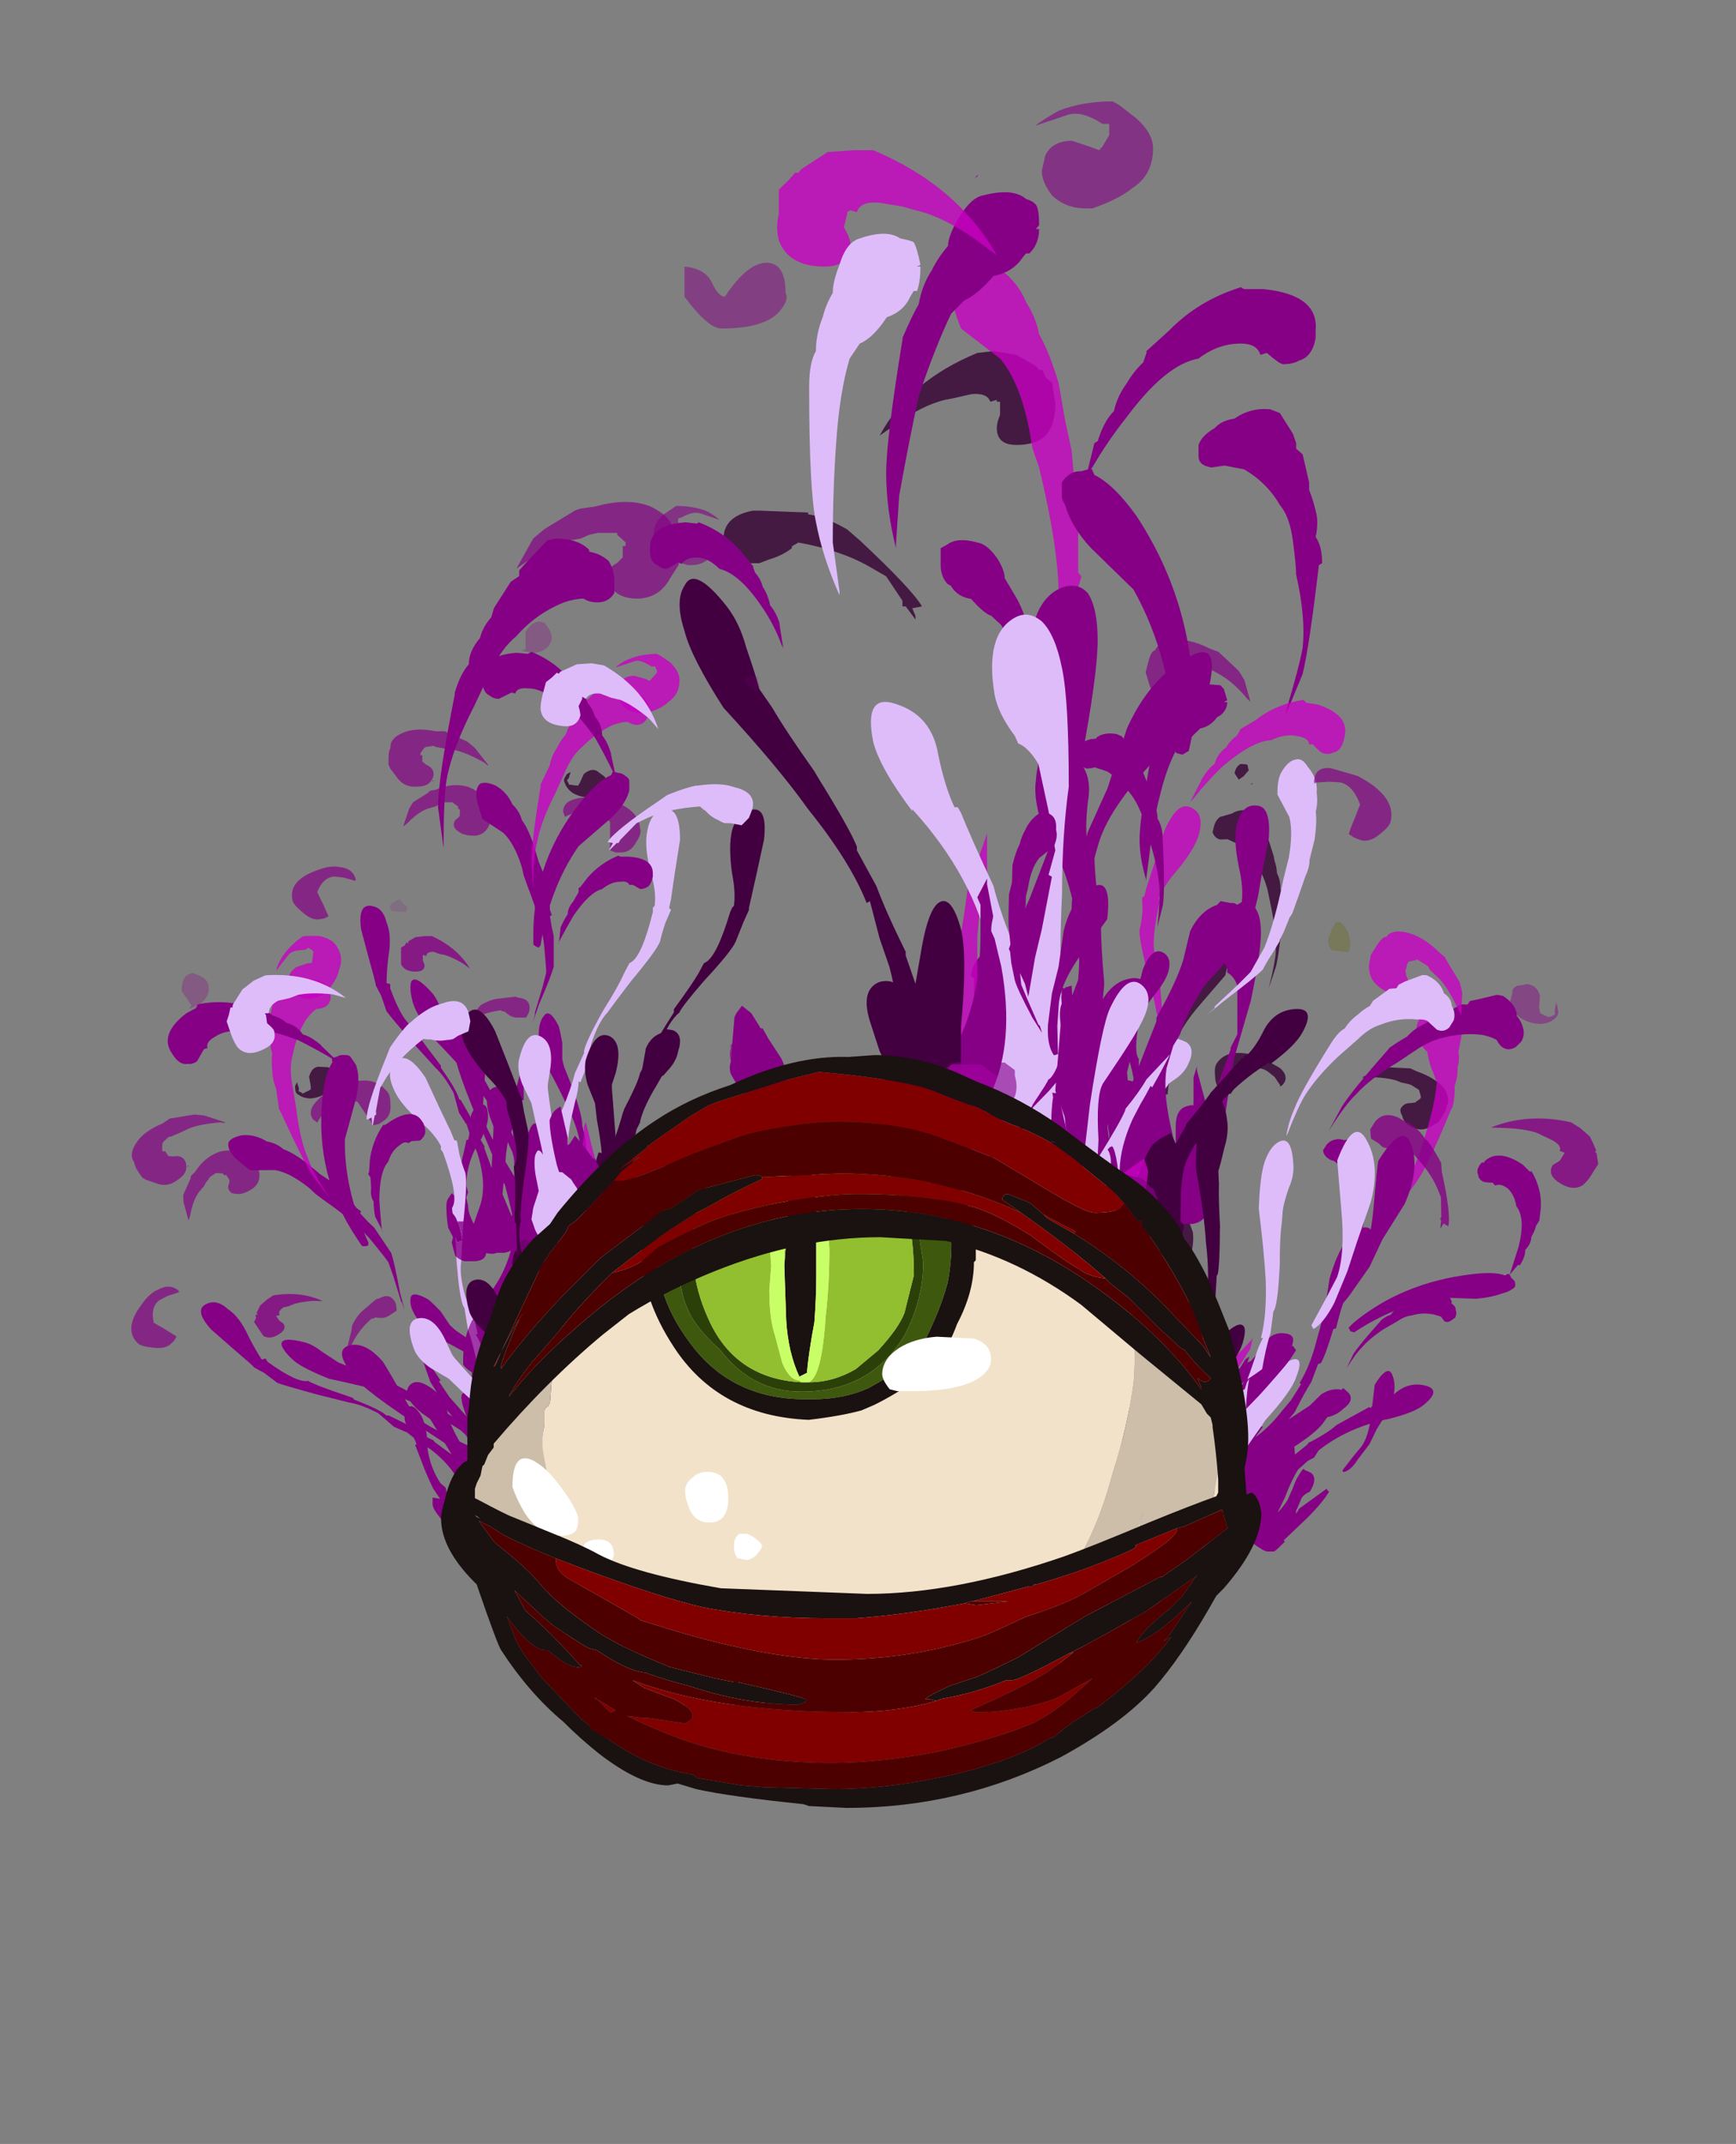 <?xml version="1.0" encoding="UTF-8" standalone="no"?>
<svg xmlns:ffdec="https://www.free-decompiler.com/flash" xmlns:xlink="http://www.w3.org/1999/xlink" ffdec:objectType="frame" height="399.7px" width="323.7px" xmlns="http://www.w3.org/2000/svg">
  <rect width="100%" height="100%" fill="#808080" stroke="none"/>
  <g transform="matrix(1.0, 0.0, 0.0, 1.0, 157.85, 337.4)">
    <use ffdec:characterId="42" height="7.35" transform="matrix(-12.133, 0.0, 0.0, 7.0, 67.45, -160.65)" width="3.85" xlink:href="#shape0"/>
    <use ffdec:characterId="38" height="11.9" transform="matrix(-12.133, 0.0, 0.0, 7.0, 53.496, -198.1)" width="4.1" xlink:href="#shape1"/>
    <use ffdec:characterId="43" height="25.45" transform="matrix(-12.133, 0.0, 0.0, 7.0, 56.53, -289.8)" width="6.55" xlink:href="#shape2"/>
    <use ffdec:characterId="40" height="13.1" transform="matrix(-12.133, 0.0, 0.0, 7.0, 41.97, -206.5)" width="3.1" xlink:href="#shape3"/>
    <use ffdec:characterId="44" height="25.85" transform="matrix(-12.133, 0.0, 0.0, 7.0, 46.823, -301.7)" width="3.25" xlink:href="#shape4"/>
    <use ffdec:characterId="55" height="7.45" transform="matrix(6.755, 0.0, 0.0, 3.897, -74.621, -131.316)" width="1.65" xlink:href="#shape5"/>
    <use ffdec:characterId="51" height="11.85" transform="matrix(6.755, 0.0, 0.0, 3.897, -57.395, -148.464)" width="1.55" xlink:href="#shape6"/>
    <use ffdec:characterId="56" height="10.35" transform="matrix(6.755, 0.0, 0.0, 3.897, -48.613, -145.736)" width="2.6" xlink:href="#shape7"/>
    <use ffdec:characterId="496" height="24.2" transform="matrix(7.0, 0.0, 0.0, 3.897, -81.2, -197.96)" width="9.15" xlink:href="#shape8"/>
    <use ffdec:characterId="53" height="26.9" transform="matrix(6.755, 0.0, 0.0, 3.897, -58.746, -210.431)" width="3.25" xlink:href="#shape9"/>
    <use ffdec:characterId="58" height="20.8" transform="matrix(6.755, 0.0, 0.0, 3.897, -61.111, -186.463)" width="4.45" xlink:href="#shape10"/>
    <use ffdec:characterId="54" height="27.5" transform="matrix(6.755, 0.0, 0.0, 3.897, -67.866, -215.888)" width="4.05" xlink:href="#shape11"/>
    <use ffdec:characterId="494" height="22.35" transform="matrix(-10.439, 0.0, 0.0, 7.0, -43.295, -237.0)" width="3.15" xlink:href="#shape12"/>
    <use ffdec:characterId="497" height="22.8" transform="matrix(7.0, 0.0, 0.0, 4.694, -36.65, -240.028)" width="3.65" xlink:href="#shape13"/>
    <use ffdec:characterId="55" height="7.45" transform="matrix(5.6, -3.755, 2.166, 3.231, -87.115, -71.23)" width="1.65" xlink:href="#shape5"/>
    <use ffdec:characterId="51" height="11.85" transform="matrix(5.6, -3.755, 2.166, 3.231, -82.367, -95.021)" width="1.55" xlink:href="#shape6"/>
    <use ffdec:characterId="56" height="10.35" transform="matrix(5.6, -3.755, 2.166, 3.231, -73.571, -97.641)" width="2.6" xlink:href="#shape7"/>
    <use ffdec:characterId="496" height="24.2" transform="matrix(5.803, -3.891, 2.166, 3.231, -129.614, -122.821)" width="9.15" xlink:href="#shape8"/>
    <use ffdec:characterId="53" height="26.9" transform="matrix(5.6, -3.755, 2.166, 3.231, -117.933, -145.641)" width="3.25" xlink:href="#shape9"/>
    <use ffdec:characterId="58" height="20.8" transform="matrix(5.6, -3.755, 2.166, 3.231, -106.569, -124.457)" width="4.45" xlink:href="#shape10"/>
    <use ffdec:characterId="54" height="27.5" transform="matrix(5.6, -3.755, 2.166, 3.231, -128.526, -145.095)" width="4.05" xlink:href="#shape11"/>
    <use ffdec:characterId="45" height="9.4" transform="matrix(-5.715, -3.579, -2.065, 3.297, 99.032, -78.225)" width="3.9" xlink:href="#shape14"/>
    <use ffdec:characterId="46" height="7.75" transform="matrix(-5.715, -3.579, -2.065, 3.297, 76.416, -88.486)" width="2.1" xlink:href="#shape15"/>
    <use ffdec:characterId="493" height="26.3" transform="matrix(-5.922, -3.709, -2.065, 3.297, 131.885, -136.835)" width="7.8" xlink:href="#shape16"/>
    <use ffdec:characterId="48" height="16.4" transform="matrix(-5.715, -3.579, -2.065, 3.297, 103.422, -111.281)" width="3.95" xlink:href="#shape17"/>
    <use ffdec:characterId="49" height="26.95" transform="matrix(-5.715, -3.579, -2.065, 3.297, 128.677, -147.796)" width="3.25" xlink:href="#shape18"/>
    <use ffdec:characterId="33" height="4.0" transform="matrix(6.549, 1.635, -0.944, 3.778, 31.152, -122.867)" width="3.55" xlink:href="#shape19"/>
    <use ffdec:characterId="29" height="3.8" transform="matrix(6.549, 1.635, -0.944, 3.778, 55.997, -119.272)" width="1.1" xlink:href="#shape20"/>
    <use ffdec:characterId="34" height="22.15" transform="matrix(6.549, 1.635, -0.944, 3.778, 56.185, -191.073)" width="4.65" xlink:href="#shape21"/>
    <use ffdec:characterId="35" height="21.15" transform="matrix(6.549, 1.635, -0.944, 3.778, 59.595, -188.014)" width="2.15" xlink:href="#shape22"/>
    <use ffdec:characterId="31" height="10.35" transform="matrix(6.549, 1.635, -0.944, 3.778, 50.341, -146.775)" width="2.25" xlink:href="#shape23"/>
    <use ffdec:characterId="36" height="21.2" transform="matrix(6.549, 1.635, -0.944, 3.778, 59.415, -191.471)" width="3.25" xlink:href="#shape24"/>
    <use ffdec:characterId="503" height="18.2" transform="matrix(-12.573, 0.0, 0.0, 7.0, 77.27, -236.6)" width="4.75" xlink:href="#shape25"/>
    <use ffdec:characterId="73" height="16.4" transform="matrix(-12.133, 0.0, 0.0, 7.0, 23.77, -229.6)" width="4.5" xlink:href="#shape26"/>
    <use ffdec:characterId="69" height="24.15" transform="matrix(-12.133, 0.0, 0.0, 7.0, 87.47, -283.85)" width="4.75" xlink:href="#shape27"/>
    <use ffdec:characterId="74" height="21.35" transform="matrix(-12.133, 0.0, 0.0, 7.0, 88.683, -261.1)" width="4.45" xlink:href="#shape28"/>
    <use ffdec:characterId="71" height="27.75" transform="matrix(-12.133, 0.0, 0.0, 7.0, 37.117, -309.4)" width="4.15" xlink:href="#shape29"/>
    <use ffdec:characterId="504" height="29.1" transform="matrix(-12.573, 0.0, 0.0, 7.0, 57.154, -318.5)" width="6.95" xlink:href="#shape30"/>
    <use ffdec:characterId="86" height="17.0" transform="matrix(6.755, 0.0, 0.0, 3.897, -90.834, -168.535)" width="4.7" xlink:href="#shape31"/>
    <use ffdec:characterId="87" height="19.4" transform="matrix(6.755, 0.0, 0.0, 3.897, -54.355, -177.889)" width="2.7" xlink:href="#shape32"/>
    <use ffdec:characterId="508" height="24.65" transform="matrix(7.0, 0.0, 0.0, 3.897, -85.4, -201.468)" width="10.05" xlink:href="#shape33"/>
    <use ffdec:characterId="511" height="22.4" transform="matrix(7.0, 0.0, 0.0, 3.897, -103.25, -190.945)" width="6.95" xlink:href="#shape34"/>
    <use ffdec:characterId="512" height="27.6" transform="matrix(7.0, 0.0, 0.0, 3.897, -53.9, -215.498)" width="3.25" xlink:href="#shape35"/>
    <use ffdec:characterId="90" height="27.8" transform="matrix(6.755, 0.0, 0.0, 3.897, -58.746, -213.744)" width="6.1" xlink:href="#shape36"/>
    <use ffdec:characterId="509" height="29.95" transform="matrix(7.0, 0.0, 0.0, 3.897, -62.65, -227.969)" width="6.65" xlink:href="#shape37"/>
    <use ffdec:characterId="505" height="23.3" transform="matrix(-10.439, 0.0, 0.0, 7.0, -31.29, -243.65)" width="3.85" xlink:href="#shape38"/>
    <use ffdec:characterId="510" height="22.9" transform="matrix(7.0, 0.0, 0.0, 4.694, -35.95, -243.079)" width="3.3" xlink:href="#shape39"/>
    <use ffdec:characterId="86" height="17.0" transform="matrix(5.6, -3.755, 2.166, 3.231, -121.245, -93.073)" width="4.7" xlink:href="#shape31"/>
    <use ffdec:characterId="87" height="19.4" transform="matrix(5.6, -3.755, 2.166, 3.231, -96.203, -121.104)" width="2.7" xlink:href="#shape32"/>
    <use ffdec:characterId="508" height="24.65" transform="matrix(5.803, -3.891, 2.166, 3.231, -135.046, -123.394)" width="10.05" xlink:href="#shape33"/>
    <use ffdec:characterId="511" height="22.4" transform="matrix(5.803, -3.891, 2.166, 3.231, -143.994, -104.749)" width="6.95" xlink:href="#shape34"/>
    <use ffdec:characterId="512" height="27.6" transform="matrix(5.803, -3.891, 2.166, 3.231, -116.731, -152.535)" width="3.25" xlink:href="#shape35"/>
    <use ffdec:characterId="90" height="27.8" transform="matrix(5.6, -3.755, 2.166, 3.231, -119.774, -148.387)" width="6.1" xlink:href="#shape36"/>
    <use ffdec:characterId="509" height="29.95" transform="matrix(5.803, -3.891, 2.166, 3.231, -130.917, -158.01)" width="6.65" xlink:href="#shape37"/>
    <use ffdec:characterId="76" height="15.1" transform="matrix(-5.715, -3.579, -2.065, 3.297, 118.518, -92.187)" width="3.15" xlink:href="#shape40"/>
    <use ffdec:characterId="77" height="19.0" transform="matrix(-5.715, -3.579, -2.065, 3.297, 104.567, -118.826)" width="2.3" xlink:href="#shape41"/>
    <use ffdec:characterId="73" height="16.4" transform="matrix(-5.715, -3.579, -2.065, 3.297, 94.278, -117.007)" width="4.5" xlink:href="#shape26"/>
    <use ffdec:characterId="78" height="24.85" transform="matrix(-5.715, -3.579, -2.065, 3.297, 142.231, -123.7)" width="5.85" xlink:href="#shape42"/>
    <use ffdec:characterId="506" height="28.0" transform="matrix(-5.922, -3.709, -2.065, 3.297, 124.583, -151.507)" width="3.9" xlink:href="#shape43"/>
    <use ffdec:characterId="507" height="30.3" transform="matrix(-5.922, -3.709, -2.065, 3.297, 136.632, -154.29)" width="6.35" xlink:href="#shape44"/>
    <use ffdec:characterId="64" height="11.85" transform="matrix(6.549, 1.635, -0.944, 3.778, 32.337, -154.08)" width="2.4" xlink:href="#shape45"/>
    <use ffdec:characterId="60" height="14.95" transform="matrix(6.549, 1.635, -0.944, 3.778, 55.563, -160.723)" width="1.5" xlink:href="#shape46"/>
    <use ffdec:characterId="65" height="13.1" transform="matrix(6.549, 1.635, -0.944, 3.778, 62.759, -154.712)" width="3.6" xlink:href="#shape47"/>
    <use ffdec:characterId="499" height="25.45" transform="matrix(6.786, 1.695, -0.944, 3.778, 39.002, -208.409)" width="6.85" xlink:href="#shape48"/>
    <use ffdec:characterId="62" height="27.45" transform="matrix(6.549, 1.635, -0.944, 3.778, 69.141, -210.918)" width="3.8" xlink:href="#shape49"/>
    <use ffdec:characterId="500" height="28.9" transform="matrix(6.786, 1.695, -0.944, 3.778, 57.611, -219.416)" width="7.3" xlink:href="#shape50"/>
    <use ffdec:characterId="459" height="15.35" transform="matrix(7.0, 0.0, 0.0, 7.0, -70.35, -125.3)" width="20.2" xlink:href="#shape51"/>
    <use ffdec:characterId="461" height="61.95" transform="matrix(1.0, 0.0, 0.0, 1.0, -38.2, -134.65)" width="62.3" xlink:href="#sprite0"/>
    <use ffdec:characterId="326" height="6.15" transform="matrix(7.0, 0.0, 0.0, 7.0, -62.3, -88.55)" width="12.75" xlink:href="#shape53"/>
    <use ffdec:characterId="485" height="20.05" transform="matrix(7.0, 0.0, 0.0, 7.0, -75.6, -140.7)" width="21.85" xlink:href="#shape54"/>
  </g>
  <defs>
    <g id="shape0" transform="matrix(1.0, 0.0, 0.0, 1.0, 3.75, 5.1)">
      <path d="M-3.25 -0.35 L-3.25 0.35 -3.2 0.65 -3.2 0.7 -3.1 1.2 -2.95 1.7 Q-3.0 2.05 -3.1 2.2 -3.15 2.25 -3.3 2.25 L-3.4 2.25 Q-3.6 2.25 -3.7 1.95 L-3.75 1.65 Q-3.65 1.55 -3.6 1.25 -3.55 0.85 -3.55 0.65 L-3.5 0.6 -3.55 0.05 -3.6 -0.45 Q-3.6 -1.0 -3.45 -0.9 -3.25 -0.85 -3.25 -0.35" fill="#860086" fill-rule="evenodd" stroke="none"/>
      <path d="M-0.05 -2.25 L-0.05 -2.2 0.1 1.15 0.1 1.55 0.0 1.9 Q-0.15 2.25 -0.35 2.25 L-0.65 2.25 Q-1.05 2.2 -1.05 1.65 L-1.05 1.6 -1.0 1.75 -0.9 1.8 -0.95 1.8 -0.95 1.7 -1.0 1.65 -1.0 1.4 Q-1.0 1.2 -0.65 0.15 -0.45 -0.6 -0.4 -1.1 L-0.4 -1.9 Q-0.4 -2.4 -0.55 -3.15 L-0.6 -3.5 -0.6 -3.55 -0.65 -3.7 Q-0.8 -4.05 -0.8 -4.4 -0.8 -4.95 -0.55 -5.05 L-0.4 -5.1 -0.35 -5.0 Q-0.15 -4.85 -0.1 -4.35 L-0.15 -4.3 -0.15 -3.65 Q-0.15 -3.1 -0.05 -2.25" fill="#860086" fill-rule="evenodd" stroke="none"/>
    </g>
    <g id="shape1" transform="matrix(1.0, 0.0, 0.0, 1.0, 2.6, 10.45)">
      <path d="M1.3 -4.2 Q1.6 -4.0 1.45 -3.15 L1.3 -2.35 1.2 -2.0 1.25 -1.35 Q1.25 -0.85 1.3 -0.35 1.3 0.15 1.4 0.5 1.25 1.1 0.95 1.3 0.85 1.5 0.65 1.45 L0.6 1.45 0.55 1.4 0.45 1.4 Q0.05 1.35 0.0 0.7 0.0 0.45 0.0 0.2 0.15 0.0 0.35 -0.45 0.6 -1.15 0.65 -1.5 L0.7 -1.55 0.75 -2.55 0.85 -3.5 Q0.95 -4.35 1.3 -4.2" fill="#420040" fill-rule="evenodd" stroke="none"/>
      <path d="M-1.9 -7.8 Q-1.85 -8.25 -1.9 -9.0 -2.0 -9.95 -1.55 -10.35 -1.15 -10.75 -1.1 -9.55 -1.05 -8.95 -1.3 -7.85 L-1.35 -7.9 Q-1.85 -6.1 -1.75 -4.25 L-1.65 -3.8 -1.7 -3.8 -1.7 -3.45 -1.65 -2.8 Q-1.5 -2.15 -1.2 -1.25 L-0.85 -0.35 Q-0.65 -0.25 -0.65 0.2 L-0.65 0.3 -0.6 0.45 -0.6 0.6 Q-0.55 1.3 -1.1 1.4 L-1.15 1.45 -1.4 1.45 Q-1.7 1.5 -1.9 1.05 -2.0 0.8 -2.05 0.6 -2.1 0.35 -2.1 0.1 L-2.1 -0.25 Q-2.25 -0.6 -2.35 -1.05 -2.55 -1.85 -2.6 -2.7 -2.6 -2.95 -2.5 -3.25 L-2.35 -3.6 -2.1 -3.25 -2.15 -4.1 -2.15 -4.2 Q-2.1 -5.15 -2.1 -5.8 -2.0 -7.0 -2.0 -7.6 L-1.95 -7.65 -1.95 -7.75 -1.9 -7.75 -1.9 -7.8" fill="#860086" fill-rule="evenodd" stroke="none"/>
    </g>
    <g id="shape2" transform="matrix(1.0, 0.0, 0.0, 1.0, 2.85, 23.55)">
      <path d="M-1.1 1.35 Q-1.2 1.8 -1.4 1.85 L-1.65 1.85 -1.7 1.9 Q-2.2 1.9 -2.3 1.3 L-2.35 1.15 -2.4 0.95 Q-2.4 0.75 -2.25 0.5 L-2.25 0.4 -2.2 -0.35 Q-2.15 -1.15 -2.3 -1.9 L-2.55 -2.7 -2.8 -3.55 -2.8 -3.65 -2.85 -3.7 -2.85 -3.9 Q-2.9 -4.3 -2.8 -4.15 -2.75 -4.3 -2.6 -4.3 -2.2 -4.25 -2.0 -3.25 -2.05 -2.85 -2.0 -2.6 L-1.85 -1.8 -1.7 -1.15 -1.65 -0.7 -1.6 -0.2 -1.55 0.0 -1.55 0.05 -1.5 0.1 Q-1.45 0.35 -1.25 0.65 L-1.05 0.95 -1.1 1.35" fill="#860086" fill-rule="evenodd" stroke="none"/>
      <path d="M0.3 -19.7 L0.15 -19.75 -0.1 -19.85 Q-0.35 -19.9 -0.4 -19.65 L-0.5 -19.7 -0.5 -19.65 -0.55 -19.65 -0.55 -19.3 Q-0.5 -19.1 -0.5 -18.95 -0.5 -18.5 -0.8 -18.5 -1.25 -18.5 -1.35 -19.05 -1.4 -19.3 -1.4 -19.6 L-1.35 -20.15 -1.25 -20.3 -1.2 -20.5 -1.15 -20.5 -1.1 -20.6 -0.8 -20.9 -0.45 -21.0 -0.2 -20.95 Q0.85 -20.2 1.3 -18.75 L1.05 -19.05 Q0.65 -19.55 0.3 -19.7 M1.8 -16.25 Q2.15 -16.6 2.4 -16.65 L2.4 -16.7 3.15 -16.75 3.25 -16.75 Q3.7 -16.6 3.7 -16.0 L3.65 -15.6 3.55 -15.35 3.15 -15.35 3.0 -15.45 Q2.8 -15.55 2.65 -15.75 L2.65 -15.8 2.55 -15.9 Q1.9 -15.7 1.45 -15.25 L1.2 -15.0 0.95 -14.35 0.95 -14.2 0.9 -14.2 0.75 -13.85 0.75 -13.95 0.8 -14.15 0.65 -14.2 Q0.8 -14.65 1.6 -15.95 L1.8 -16.25 M0.5 -2.1 L0.55 -2.05 Q0.75 -1.75 0.85 -1.3 L1.15 -1.3 1.35 -1.1 1.5 -0.8 1.8 -0.05 Q1.9 0.4 1.9 1.0 L1.9 1.15 Q1.8 1.4 1.5 1.4 L1.2 1.4 Q0.95 1.4 0.75 1.0 L0.65 0.55 Q0.65 0.35 0.65 0.1 L0.7 -0.55 0.6 -0.85 Q0.45 -1.5 0.45 -1.9 0.45 -2.1 0.5 -2.1" fill="#350034" fill-opacity="0.8" fill-rule="evenodd" stroke="none"/>
      <path d="M0.1 -5.0 L0.1 -4.9 Q0.1 -4.05 0.35 -0.2 0.35 0.1 0.3 0.35 L0.2 0.85 Q-0.05 1.4 -0.35 1.4 L-0.7 1.4 Q-1.1 1.35 -1.2 1.05 L-1.25 0.9 Q-1.25 0.2 -1.05 -0.35 L-0.7 -1.3 Q-0.2 -2.6 -0.2 -4.65 L-0.2 -5.4 -0.25 -6.4 -0.3 -6.4 -0.35 -7.05 -0.35 -8.15 -0.05 -6.65 Q0.0 -5.95 0.1 -5.0 M0.2 -22.65 Q0.2 -22.25 0.05 -21.6 L-0.55 -20.8 Q-0.85 -20.2 -1.0 -18.9 L-1.05 -18.4 -1.15 -17.9 Q-1.45 -15.75 -1.45 -14.5 -1.45 -13.35 -1.4 -13.2 L-1.25 -12.4 -0.95 -11.05 -0.9 -10.95 -0.85 -10.55 -1.1 -11.4 Q-1.6 -13.0 -1.65 -13.45 -1.65 -13.85 -1.7 -14.4 L-1.8 -15.0 -1.75 -15.1 -1.75 -16.45 Q-1.75 -16.85 -1.7 -17.35 L-1.65 -18.35 -1.55 -19.15 -1.45 -20.15 Q-1.3 -21.0 -1.15 -21.45 -1.1 -21.9 -0.95 -22.3 -0.8 -22.95 -0.4 -23.35 -0.15 -23.65 0.0 -23.5 0.2 -23.3 0.2 -22.65" fill="#c800c2" fill-opacity="0.8" fill-rule="evenodd" stroke="none"/>
    </g>
    <g id="shape3" transform="matrix(1.0, 0.0, 0.0, 1.0, 1.65, 11.65)">
      <path d="M0.4 -10.25 Q0.5 -11.3 1.05 -11.6 1.55 -11.9 1.4 -10.6 1.3 -9.9 0.8 -8.75 L0.8 -8.8 Q-0.15 -7.0 -0.4 -4.95 L-0.35 -4.45 -0.35 -4.4 -0.4 -4.4 -0.45 -4.05 -0.5 -3.3 Q-0.5 -2.55 -0.3 -1.5 L-0.15 -0.4 Q0.05 -0.25 0.0 0.25 L0.0 0.4 -0.05 0.55 -0.05 0.7 Q-0.15 1.5 -0.75 1.45 L-0.85 1.45 -0.9 1.4 -1.1 1.4 Q-1.4 1.35 -1.55 0.75 L-1.65 0.25 -1.6 -0.3 -1.5 -0.7 -1.6 -1.65 Q-1.65 -2.55 -1.55 -3.5 -1.55 -3.75 -1.35 -4.1 L-1.15 -4.4 -0.95 -3.95 -0.85 -4.9 -0.8 -5.0 Q-0.55 -6.05 -0.45 -6.75 -0.1 -8.05 0.05 -8.7 L0.1 -8.85 0.15 -8.85 Q0.3 -9.4 0.4 -10.25" fill="#debcfa" fill-rule="evenodd" stroke="none"/>
    </g>
    <g id="shape4" transform="matrix(1.0, 0.0, 0.0, 1.0, 2.05, 25.25)">
      <path d="M0.7 -22.25 Q0.8 -21.95 0.95 -21.35 L0.95 -21.3 Q1.2 -18.65 1.2 -17.75 1.2 -16.8 1.05 -15.75 L1.05 -15.85 1.0 -17.15 Q0.85 -18.6 0.7 -19.8 0.45 -21.1 0.2 -22.0 L0.0 -22.35 Q-0.2 -22.5 -0.45 -23.0 -0.75 -23.1 -0.9 -23.5 L-0.95 -23.6 -1.0 -23.6 Q-1.15 -23.85 -1.15 -24.25 L-1.1 -24.25 -1.15 -24.35 Q-1.15 -24.8 -1.1 -24.9 -1.05 -25.0 -0.95 -25.05 -0.75 -25.35 -0.3 -25.15 -0.1 -25.1 0.1 -24.5 0.25 -24.05 0.25 -23.8 0.4 -23.5 0.5 -23.15 0.65 -22.75 0.7 -22.25 M0.6 -1.2 Q0.8 -0.65 0.8 0.05 L0.75 0.2 Q0.65 0.55 0.25 0.6 L-0.1 0.6 Q-0.4 0.6 -0.65 0.05 L-0.75 -0.5 Q-0.8 -0.75 -0.8 -1.05 L-0.7 -2.1 -1.05 -4.2 Q-1.15 -5.3 -1.4 -7.25 -1.6 -8.85 -1.8 -10.1 -2.05 -12.4 -2.05 -13.3 -2.05 -14.15 -1.9 -14.55 -1.75 -14.85 -1.5 -14.7 -1.0 -14.35 -1.0 -12.7 -1.0 -12.25 -1.15 -11.55 L-1.2 -11.4 Q-1.35 -11.25 -1.4 -10.75 -1.45 -10.5 -1.45 -9.5 L-1.4 -8.45 -1.3 -7.85 -1.3 -7.75 -1.0 -6.4 -0.8 -5.65 -0.6 -4.65 -0.55 -5.0 -0.35 -6.8 -0.35 -6.95 -0.2 -6.45 -0.25 -6.25 -0.25 -5.5 Q-0.25 -3.45 0.25 -2.15 L0.6 -1.2" fill="#860086" fill-rule="evenodd" stroke="none"/>
    </g>
    <g id="shape5" transform="matrix(1.0, 0.0, 0.0, 1.0, 4.0, 5.2)">
      <path d="M-2.4 1.2 Q-2.3 1.75 -2.55 1.75 -2.75 1.8 -2.85 1.55 L-2.95 1.05 Q-3.1 0.3 -2.85 0.05 -2.65 -0.2 -2.45 0.8 -2.4 1.0 -2.4 1.2" fill="#860086" fill-rule="evenodd" stroke="none"/>
      <path d="M-2.9 1.75 L-2.9 1.8 Q-2.9 2.25 -3.25 2.25 L-3.45 2.25 Q-3.6 2.25 -3.75 2.0 L-3.8 1.7 -3.85 1.35 -3.8 1.15 -3.95 0.65 Q-4.0 0.1 -4.0 -0.4 -4.0 -0.6 -3.95 -0.75 L-3.85 -1.0 -3.7 -0.75 -3.7 -1.35 Q-3.65 -1.95 -3.6 -2.35 L-3.45 -3.5 -3.45 -3.55 -3.4 -3.55 Q-3.35 -3.85 -3.35 -4.35 -3.35 -4.95 -3.1 -5.2 -2.85 -5.4 -2.85 -4.65 -2.85 -4.25 -3.05 -3.55 L-3.05 -3.6 Q-3.45 -2.5 -3.45 -1.35 L-3.4 -1.05 -3.45 -0.8 -3.4 -0.4 Q-3.4 0.0 -3.2 0.6 L-3.05 1.15 Q-2.9 1.25 -2.9 1.55 L-2.9 1.75" fill="#860086" fill-rule="evenodd" stroke="none"/>
    </g>
    <g id="shape6" transform="matrix(1.0, 0.0, 0.0, 1.0, 1.45, 9.6)">
      <path d="M-0.05 -2.2 L0.1 1.15 0.1 1.55 0.0 1.9 Q-0.15 2.25 -0.35 2.25 L-0.65 2.25 Q-0.9 2.25 -1.0 2.0 L-1.0 1.9 Q-1.0 1.4 -0.85 1.0 L-0.6 0.35 Q-0.25 -0.6 -0.25 -2.0 L-0.25 -2.55 -0.3 -3.25 Q-0.35 -4.05 -0.65 -5.1 -0.85 -5.9 -1.25 -7.15 -1.45 -8.1 -1.45 -8.6 -1.45 -9.2 -1.3 -9.5 -1.15 -9.85 -0.9 -9.0 -0.85 -8.7 -0.8 -8.2 L-0.8 -7.4 -0.75 -7.05 -0.45 -5.75 -0.45 -5.7 Q-0.25 -4.65 -0.25 -4.3 L-0.25 -4.25 -0.15 -3.55 Q-0.15 -3.05 -0.05 -2.25 L-0.05 -2.2" fill="#860086" fill-rule="evenodd" stroke="none"/>
    </g>
    <g id="shape7" transform="matrix(1.0, 0.0, 0.0, 1.0, 0.15, 8.9)">
      <path d="M1.5 -7.9 Q1.65 -8.55 2.0 -8.7 L2.0 -8.85 2.05 -8.85 2.25 -8.8 Q2.55 -8.6 2.4 -7.8 2.35 -7.3 2.1 -6.85 L2.0 -6.65 1.95 -6.6 1.8 -6.15 Q1.45 -5.15 1.35 -4.45 L1.35 -4.4 1.25 -4.05 1.15 -3.3 Q1.1 -2.55 1.25 -1.5 1.45 0.0 1.4 0.3 L1.4 0.45 1.35 0.65 1.35 0.7 1.3 0.75 1.25 0.85 1.2 0.85 1.2 0.9 1.4 0.8 1.45 0.6 1.45 0.7 Q1.3 1.5 0.7 1.45 L0.6 1.45 0.55 1.4 0.35 1.4 Q0.05 1.35 -0.1 0.75 L-0.15 0.25 Q-0.15 -0.05 -0.05 -0.3 L0.1 -0.95 0.05 -1.1 0.0 -1.8 0.2 -2.95 0.5 -2.85 0.9 -4.9 0.9 -5.0 Q1.25 -6.15 1.4 -6.9 L1.5 -7.85 1.5 -7.9" fill="#420040" fill-rule="evenodd" stroke="none"/>
    </g>
    <g id="shape8" transform="matrix(1.0, 0.0, 0.0, 1.0, 4.8, 22.3)">
      <path d="M-2.1 -19.6 Q-1.9 -19.25 -1.85 -18.85 -1.7 -18.5 -1.55 -17.75 L-1.4 -16.85 -1.25 -16.2 -1.2 -15.3 Q-1.1 -14.9 -1.1 -14.55 L-1.05 -14.3 -1.1 -14.25 -1.05 -13.7 -1.0 -13.3 -1.0 -11.85 Q-1.05 -11.45 -1.4 -10.0 L-1.55 -9.2 -1.5 -9.55 -1.5 -9.65 -1.3 -10.85 -1.2 -11.55 Q-1.2 -11.75 -1.25 -12.75 -1.3 -13.85 -1.7 -15.7 L-1.8 -16.2 -1.85 -16.6 Q-2.05 -17.75 -2.35 -18.25 L-2.9 -18.9 Q-3.0 -19.45 -3.05 -19.8 -3.1 -20.4 -2.95 -20.6 -2.8 -20.7 -2.55 -20.5 -2.25 -20.2 -2.1 -19.6 M-3.35 -9.3 Q-2.9 -9.1 -2.8 -7.75 -2.8 -7.4 -2.85 -6.15 L-2.9 -4.75 Q-2.85 -4.2 -2.3 -2.55 L-2.05 -1.8 Q-2.05 -3.55 -2.1 -4.1 L-2.1 -4.2 Q-2.05 -5.05 -2.05 -5.65 L-1.85 -7.05 -1.8 -6.05 -1.8 -5.45 -1.85 -5.45 Q-1.85 -5.15 -1.85 -4.55 L-1.8 -3.9 Q-1.7 -2.1 -1.2 -1.0 L-0.85 -0.2 Q-0.7 0.25 -0.65 0.9 L-0.65 1.05 Q-0.75 1.35 -1.05 1.4 L-1.1 1.45 -1.35 1.45 Q-1.65 1.5 -1.85 1.05 -1.95 0.8 -2.0 0.6 L-2.0 0.45 -2.05 0.45 -2.2 -0.7 -2.3 -1.4 -2.85 -3.75 Q-3.65 -7.1 -3.65 -7.85 -3.75 -9.45 -3.35 -9.3" fill="#860086" fill-rule="evenodd" stroke="none"/>
      <path d="M-1.2 0.05 L-1.1 0.5 Q-1.0 0.7 -1.0 0.95 L-1.05 1.35 Q-1.15 1.8 -1.35 1.85 L-1.6 1.85 -1.65 1.9 Q-1.95 1.9 -2.1 1.65 L-2.15 1.55 Q-2.25 1.0 -2.2 0.5 L-2.05 -0.25 Q-1.85 -1.35 -2.1 -2.95 L-2.25 -3.55 -2.4 -4.35 -2.4 -4.3 Q-2.65 -5.15 -3.15 -6.35 -3.55 -7.2 -4.25 -8.5 -4.65 -9.55 -4.75 -10.1 -4.85 -10.75 -4.8 -11.1 -4.7 -11.5 -4.25 -10.6 -4.1 -10.3 -4.0 -9.75 L-3.8 -8.9 -3.65 -8.5 -3.1 -7.1 -3.05 -7.0 Q-2.65 -5.9 -2.6 -5.5 L-2.55 -5.45 -2.3 -4.7 Q-2.2 -4.1 -1.95 -3.25 L-1.9 -3.15 -1.8 -2.6 -1.75 -3.4 Q-1.65 -4.15 -1.55 -4.3 -1.4 -4.5 -1.25 -3.7 -1.15 -3.15 -1.2 -1.65 L-1.2 0.05" fill="#860086" fill-rule="evenodd" stroke="none"/>
      <path d="M4.35 -19.25 L4.35 -18.65 Q4.3 -18.35 4.15 -18.3 4.0 -18.4 3.85 -18.55 L3.85 -18.6 Q3.85 -18.75 3.95 -19.0 4.1 -19.3 4.3 -19.35 L4.35 -19.25 M0.55 -22.3 L0.55 -22.3 M1.5 -0.2 L1.5 -0.15 Q1.65 0.1 1.65 0.4 L1.6 0.85 1.45 0.9 1.05 0.9 1.05 0.85 Q1.05 0.75 0.95 0.5 L0.85 0.25 Q0.85 0.1 1.0 -0.1 L1.0 -0.2 1.5 -0.2 M0.4 -20.7 L0.35 -20.55 0.3 -20.3 Q0.25 -20.1 0.05 -20.0 -0.2 -19.85 -0.5 -20.15 -0.65 -20.35 -0.7 -20.6 -0.75 -20.75 -0.7 -20.9 L-0.65 -21.05 -0.55 -21.15 -0.6 -20.85 -0.65 -20.75 -0.6 -20.6 -0.6 -20.55 -0.4 -20.5 -0.35 -20.5 -0.3 -20.65 -0.2 -21.05 Q0.0 -21.35 0.15 -21.2 L0.3 -21.0 Q0.4 -20.9 0.4 -20.7" fill="#350034" fill-opacity="0.8" fill-rule="evenodd" stroke="none"/>
    </g>
    <g id="shape9" transform="matrix(1.0, 0.0, 0.0, 1.0, 1.65, 25.5)">
      <path d="M0.05 -3.0 Q0.15 -2.35 0.25 -1.95 L0.35 -0.2 Q0.35 0.1 0.3 0.35 L0.2 0.85 Q-0.05 1.4 -0.35 1.4 L-0.7 1.4 Q-1.1 1.35 -1.2 1.05 L-1.25 0.9 Q-1.25 0.2 -1.05 -0.35 L-0.7 -1.3 Q-0.3 -2.3 -0.2 -3.75 L-0.2 -4.2 -0.15 -4.4 0.05 -3.0 M1.45 -24.7 Q1.6 -24.45 1.6 -24.1 L1.55 -23.75 Q1.45 -23.4 1.25 -23.4 1.15 -23.4 1.0 -23.55 0.85 -23.55 0.6 -23.4 0.15 -23.05 -0.25 -22.35 -0.5 -22.0 -0.7 -21.25 L-1.0 -20.1 Q-1.4 -18.75 -1.5 -17.75 -1.6 -17.1 -1.6 -15.65 L-1.6 -15.55 -1.65 -16.9 Q-1.65 -17.8 -1.4 -20.45 L-1.4 -20.55 Q-1.25 -21.1 -1.15 -21.45 -1.1 -21.9 -0.95 -22.3 -0.85 -22.65 -0.7 -22.95 L-0.65 -23.2 -0.35 -24.1 -0.2 -24.25 -0.2 -24.45 -0.05 -24.7 0.35 -25.4 0.5 -25.5 Q0.9 -25.5 1.1 -25.1 L1.1 -25.05 Q1.3 -24.95 1.45 -24.7" fill="#c800c2" fill-opacity="0.8" fill-rule="evenodd" stroke="none"/>
    </g>
    <g id="shape10" transform="matrix(1.0, 0.0, 0.0, 1.0, 2.0, 19.35)">
      <path d="M2.3 -16.25 L2.2 -15.05 2.15 -14.65 2.2 -14.55 2.05 -13.95 Q1.95 -13.45 1.9 -13.05 1.8 -12.6 1.1 -11.15 0.55 -9.9 0.45 -9.65 0.2 -9.2 0.0 -8.15 L-0.15 -6.95 -0.3 -6.3 -0.35 -6.35 Q-0.35 -5.95 -0.45 -5.35 L-0.55 -4.6 Q-0.8 -2.6 -0.4 -1.25 L-0.15 -0.25 Q-0.05 0.3 -0.15 1.0 L-0.2 1.2 Q-0.35 1.45 -0.75 1.45 L-0.85 1.45 -0.9 1.4 -1.1 1.4 Q-1.4 1.35 -1.55 0.75 L-1.65 0.25 -1.6 -0.3 -1.25 -2.1 Q-1.35 -3.1 -1.55 -4.5 L-1.65 -5.3 -1.9 -6.2 Q-2.05 -6.85 -2.0 -7.35 -1.8 -8.85 -1.4 -8.5 -1.0 -8.15 -1.15 -6.75 L-1.2 -6.2 -1.2 -6.0 Q-1.1 -4.65 -1.0 -3.65 L-0.85 -4.9 -0.8 -5.0 Q-0.55 -6.05 -0.45 -6.75 L-0.2 -7.7 -0.2 -7.8 Q-0.15 -8.25 0.3 -9.65 L0.35 -9.8 Q0.75 -10.9 0.9 -11.5 L1.05 -12.0 1.1 -12.05 Q1.4 -12.35 1.7 -14.45 L1.7 -14.65 1.75 -14.75 Q1.8 -15.4 1.65 -16.3 1.45 -17.6 1.55 -18.35 1.65 -19.3 2.05 -19.35 2.45 -19.45 2.45 -17.9 L2.3 -16.25" fill="#debcfa" fill-rule="evenodd" stroke="none"/>
    </g>
    <g id="shape11" transform="matrix(1.0, 0.0, 0.0, 1.0, 3.0, 26.9)">
      <path d="M0.3 -22.9 Q0.45 -22.6 0.55 -22.0 L0.55 -21.95 0.65 -21.15 0.75 -21.1 Q0.85 -21.1 0.95 -20.95 1.05 -20.85 1.05 -20.7 L1.05 -20.25 1.0 -20.0 Q0.85 -19.4 0.45 -18.8 L-0.35 -17.6 Q-1.15 -15.6 -1.4 -12.85 L-1.45 -12.75 Q-1.55 -12.8 -1.6 -12.9 L-1.6 -13.35 Q-1.6 -16.95 -0.25 -19.8 0.2 -20.75 0.55 -21.0 L0.6 -21.2 0.6 -21.15 Q0.35 -22.05 0.1 -22.8 -0.55 -24.4 -1.05 -24.65 -1.4 -25.15 -1.75 -25.15 -2.05 -25.2 -2.1 -24.9 L-2.2 -24.95 -2.55 -24.65 Q-2.7 -24.65 -2.8 -24.8 -3.0 -24.95 -3.0 -25.5 L-3.0 -25.65 Q-3.0 -26.75 -2.05 -26.85 L-1.75 -26.8 -1.65 -26.9 Q-0.95 -26.4 -0.5 -25.4 L-0.15 -24.75 -0.15 -24.7 -0.1 -24.45 Q0.05 -24.15 0.1 -23.8 0.3 -23.4 0.3 -22.9 M0.05 -2.65 L0.1 -2.65 0.25 -2.15 0.6 -1.2 Q0.8 -0.65 0.8 0.05 L0.75 0.2 Q0.65 0.55 0.25 0.6 L-0.1 0.6 Q-0.4 0.6 -0.65 0.05 L-0.75 -0.5 Q-0.8 -0.75 -0.8 -1.05 L-0.75 -1.25 -0.95 -2.35 Q-1.15 -3.8 -1.15 -4.5 L-1.1 -4.7 Q-1.05 -4.95 -0.85 -5.15 L-0.65 -3.65 -0.65 -3.3 -0.6 -3.35 -0.45 -3.75 -0.25 -3.35 0.05 -2.65" fill="#860086" fill-rule="evenodd" stroke="none"/>
    </g>
    <g id="shape12" transform="matrix(1.0, 0.0, 0.0, 1.0, 1.95, 21.85)">
      <path d="M0.25 -19.75 Q0.4 -19.5 0.45 -19.2 0.65 -18.85 0.65 -18.5 0.8 -18.25 0.9 -17.75 L0.9 -17.7 Q1.2 -15.45 1.2 -14.7 L1.1 -13.6 1.1 -13.7 Q1.1 -14.9 1.05 -15.4 0.95 -16.25 0.55 -17.4 L0.25 -18.35 Q0.05 -18.95 -0.2 -19.25 -0.55 -19.85 -1.05 -20.15 -1.25 -20.25 -1.4 -20.25 -1.5 -20.15 -1.65 -20.15 -1.85 -20.15 -1.95 -20.4 L-1.95 -20.7 Q-1.95 -21.0 -1.85 -21.25 -1.7 -21.45 -1.5 -21.5 L-1.5 -21.55 Q-1.3 -21.85 -0.9 -21.85 L-0.75 -21.8 -0.4 -21.25 -0.25 -21.0 -0.25 -20.85 -0.1 -20.7 0.2 -20.0 0.25 -19.75 M0.6 -1.0 Q0.75 -0.55 0.75 0.05 L0.75 0.15 Q0.6 0.45 0.25 0.5 L-0.1 0.5 Q-0.4 0.5 -0.6 0.0 L-0.75 -0.4 Q-0.8 -0.65 -0.75 -0.85 L-0.65 -2.3 Q-0.55 -2.65 -0.45 -3.2 L-0.3 -4.35 -0.25 -4.2 -0.25 -3.85 -0.2 -3.8 Q-0.15 -2.6 0.25 -1.8 L0.6 -1.0" fill="#860086" fill-rule="evenodd" stroke="none"/>
    </g>
    <g id="shape13" transform="matrix(1.0, 0.0, 0.0, 1.0, 2.9, 22.3)">
      <path d="M0.3 -19.0 Q0.45 -18.75 0.55 -18.3 L0.55 -18.25 0.65 -17.3 0.6 -17.45 Q0.4 -18.25 0.1 -18.9 -0.5 -20.25 -1.05 -20.45 -1.35 -20.9 -1.65 -20.9 -1.95 -20.9 -2.05 -20.65 L-2.15 -20.7 -2.45 -20.45 Q-2.6 -20.45 -2.7 -20.6 -2.9 -20.7 -2.9 -21.15 L-2.9 -21.3 Q-2.9 -22.2 -1.95 -22.3 L-1.65 -22.25 -1.6 -22.3 Q-0.9 -21.9 -0.45 -21.1 L-0.15 -20.55 -0.15 -20.5 -0.1 -20.3 Q0.05 -20.05 0.1 -19.75 0.25 -19.4 0.3 -19.0 M0.05 -2.2 L0.1 -2.2 0.25 -1.8 0.6 -1.0 Q0.75 -0.55 0.75 0.05 L0.75 0.15 Q0.6 0.45 0.25 0.5 L-0.1 0.5 Q-0.4 0.5 -0.6 0.0 L-0.75 -0.4 Q-0.8 -0.65 -0.75 -0.85 L-0.65 -2.65 -0.6 -2.8 -0.45 -3.1 -0.2 -2.8 0.05 -2.2" fill="#860086" fill-rule="evenodd" stroke="none"/>
    </g>
    <g id="shape14" transform="matrix(1.0, 0.0, 0.0, 1.0, 3.8, 7.15)">
      <path d="M-2.9 1.8 Q-2.9 2.25 -3.25 2.25 L-3.45 2.25 Q-3.6 2.25 -3.75 2.0 L-3.8 1.7 -3.7 1.45 Q-3.65 1.25 -3.6 1.05 L-3.6 1.0 -3.55 0.8 -3.65 0.2 -3.65 -0.3 -3.6 -0.85 Q-3.6 -1.05 -3.7 -1.3 -3.7 -2.05 -3.45 -2.1 L-3.25 -2.05 Q-3.2 -2.15 -3.2 -1.85 L-3.2 -1.6 Q-3.2 -1.4 -3.25 -1.0 L-3.3 -0.4 Q-3.3 0.15 -3.2 0.7 L-3.1 1.2 -3.05 1.25 Q-2.9 1.4 -2.9 1.55 L-2.9 1.8" fill="#860086" fill-rule="evenodd" stroke="none"/>
      <path d="M-0.05 -2.2 L0.1 1.15 0.1 1.55 0.0 1.9 Q-0.15 2.25 -0.35 2.25 L-0.65 2.25 Q-1.05 2.2 -1.05 1.65 L-1.05 1.35 Q-1.05 1.0 -0.9 0.9 L-0.65 0.15 Q-0.45 -0.6 -0.4 -1.1 L-0.4 -1.9 Q-0.4 -2.05 -0.35 -2.25 -0.35 -3.75 -0.85 -5.1 L-0.9 -5.1 Q-1.15 -5.95 -1.15 -6.45 -1.15 -7.4 -0.8 -7.1 -0.45 -6.85 -0.45 -6.05 -0.45 -5.5 -0.4 -5.1 L-0.35 -5.0 -0.35 -4.95 -0.15 -3.55 Q-0.15 -3.05 -0.05 -2.25 L-0.05 -2.2" fill="#860086" fill-rule="evenodd" stroke="none"/>
    </g>
    <g id="shape15" transform="matrix(1.0, 0.0, 0.0, 1.0, 0.15, 6.3)">
      <path d="M1.9 -5.45 L1.85 -5.3 Q1.85 -5.05 1.6 -4.25 1.35 -3.5 1.35 -3.3 1.2 -2.35 1.25 -1.35 L1.3 -0.4 1.35 -0.3 Q1.55 0.05 1.5 0.3 L1.45 0.55 1.45 0.7 Q1.3 1.5 0.7 1.45 L0.6 1.45 0.55 1.4 0.35 1.4 Q0.05 1.35 -0.1 0.75 L-0.15 0.25 0.1 -0.1 0.4 -0.8 0.5 -0.9 0.55 -1.2 0.55 -2.35 0.75 -3.2 0.95 -4.2 Q1.0 -4.5 0.9 -5.0 1.15 -6.25 1.6 -6.3 1.8 -6.3 1.85 -6.1 2.0 -6.25 1.95 -5.8 L1.95 -5.5 1.9 -5.45" fill="#420040" fill-rule="evenodd" stroke="none"/>
    </g>
    <g id="shape16" transform="matrix(1.0, 0.0, 0.0, 1.0, 3.2, 24.4)">
      <path d="M-1.05 -13.4 Q-0.85 -13.05 -0.85 -12.35 -0.8 -11.75 -1.0 -10.45 -1.4 -8.85 -1.55 -7.8 -1.8 -6.45 -1.8 -5.45 L-1.85 -5.45 Q-1.85 -5.15 -1.85 -4.55 L-1.8 -3.9 Q-1.7 -2.1 -1.2 -1.0 L-0.85 -0.2 Q-0.7 0.25 -0.65 0.9 L-0.65 1.05 Q-0.75 1.35 -1.05 1.4 L-1.1 1.45 -1.35 1.45 Q-1.65 1.5 -1.85 1.05 -1.95 0.8 -2.0 0.6 -2.05 0.35 -2.05 0.1 L-2.05 -0.45 Q-2.2 -1.2 -2.45 -2.25 -2.9 -3.85 -2.9 -4.5 -2.95 -5.35 -2.75 -5.15 -2.6 -5.05 -2.3 -4.25 L-2.05 -3.45 -2.1 -4.1 -2.1 -4.2 Q-2.05 -5.15 -2.05 -5.8 L-1.95 -6.7 -2.0 -6.8 Q-2.0 -7.2 -1.8 -8.5 L-1.85 -8.6 Q-1.65 -9.7 -1.6 -10.25 L-1.55 -10.75 Q-1.5 -11.05 -1.55 -11.7 -1.6 -12.35 -1.5 -12.75 -1.3 -13.8 -1.05 -13.4" fill="#860086" fill-rule="evenodd" stroke="none"/>
      <path d="M-1.35 -1.65 L-1.15 -0.7 -1.2 -0.15 -1.2 -0.05 -1.1 0.5 Q-1.0 0.7 -1.0 0.95 L-1.05 1.35 Q-1.15 1.8 -1.35 1.85 L-1.6 1.85 -1.65 1.9 Q-2.15 1.9 -2.25 1.3 L-2.25 1.2 -2.2 1.35 -2.05 1.45 -2.05 1.4 -2.1 1.4 -2.15 1.35 -2.15 1.3 -2.2 1.2 -2.2 1.05 -2.25 1.0 Q-2.3 0.75 -2.15 -0.45 -2.05 -1.3 -2.1 -1.9 L-2.15 -2.5 -2.25 -2.8 Q-2.35 -3.4 -2.65 -4.2 L-2.8 -4.55 -2.8 -4.6 -2.9 -4.75 Q-3.1 -5.1 -3.15 -5.5 -3.3 -6.15 -3.05 -6.3 L-2.9 -6.35 -2.85 -6.35 -2.85 -6.25 Q-2.6 -6.1 -2.45 -5.55 L-2.35 -4.8 Q-2.2 -4.2 -1.95 -3.25 L-1.9 -3.15 -1.55 -1.55 -1.35 -1.65" fill="#860086" fill-rule="evenodd" stroke="none"/>
      <path d="M0.2 -21.0 L0.65 -20.55 0.85 -20.25 1.1 -19.5 1.1 -19.45 1.0 -19.6 Q0.6 -20.05 0.3 -20.2 L0.15 -20.25 0.0 -20.35 -0.1 -20.4 -0.35 -20.4 -0.5 -20.15 -0.5 -20.05 -0.45 -19.85 -0.45 -19.8 -0.35 -19.65 Q-0.2 -19.5 -0.2 -19.2 -0.2 -19.05 -0.35 -18.9 -0.45 -18.7 -0.65 -18.7 -1.0 -18.7 -1.15 -19.25 L-1.25 -19.6 -1.25 -20.05 Q-1.25 -20.3 -1.2 -20.45 L-1.2 -20.55 Q-1.15 -20.85 -0.9 -21.1 -0.55 -21.3 -0.05 -21.1 L0.15 -21.05 0.2 -21.0 M2.8 -17.25 Q2.8 -17.65 3.1 -17.75 L3.7 -17.7 Q4.6 -17.3 4.6 -16.3 4.6 -16.1 4.45 -15.75 4.3 -15.35 4.1 -15.35 L3.95 -15.35 3.85 -15.45 3.85 -16.1 3.9 -16.7 Q3.65 -17.3 3.35 -17.3 L3.1 -17.25 2.85 -17.05 2.85 -17.0 Q2.8 -17.05 2.8 -17.25 M0.6 -0.3 L0.6 -0.45 Q0.6 -1.1 0.45 -1.35 L0.5 -1.5 0.55 -1.55 Q0.6 -1.4 0.7 -0.9 L0.8 -0.5 0.85 -0.6 1.25 -0.6 1.5 -0.4 1.6 -0.35 1.7 -0.05 Q1.85 0.4 1.85 1.0 L1.85 1.15 Q1.75 1.4 1.45 1.4 L1.15 1.4 Q0.9 1.4 0.75 1.0 L0.65 0.55 Q0.6 0.45 0.6 0.35 L0.6 0.3 Q0.55 0.15 0.55 -0.1 L0.6 -0.3 M-0.25 -18.95 L-0.25 -18.95" fill="#350034" fill-opacity="0.8" fill-rule="evenodd" stroke="none"/>
      <path d="M0.1 -4.15 L0.3 -0.2 Q0.35 0.1 0.3 0.35 L0.15 0.85 Q-0.05 1.4 -0.35 1.4 L-0.7 1.4 Q-1.05 1.35 -1.2 1.05 L-1.2 0.9 Q-1.2 0.2 -1.05 -0.35 L-0.7 -1.3 Q-0.2 -2.6 -0.2 -4.65 L-0.2 -5.6 -0.1 -6.1 -0.1 -5.95 0.1 -4.15 M0.5 -24.2 L0.65 -24.05 Q0.65 -23.95 0.65 -23.5 L0.65 -23.45 Q0.65 -23.0 0.55 -22.75 L0.5 -22.75 0.45 -22.65 Q0.3 -22.25 0.0 -22.15 -0.25 -21.65 -0.4 -21.5 L-0.65 -21.15 Q-0.9 -20.25 -1.1 -18.95 -1.3 -17.75 -1.4 -16.3 L-1.45 -15.0 -1.45 -14.9 Q-1.6 -15.95 -1.6 -16.9 -1.6 -17.8 -1.35 -20.45 L-1.35 -20.55 Q-1.25 -21.1 -1.1 -21.45 -1.05 -21.9 -0.9 -22.3 -0.85 -22.65 -0.7 -22.95 -0.65 -23.2 -0.55 -23.65 -0.35 -24.25 -0.15 -24.3 0.3 -24.5 0.5 -24.2" fill="#c800c2" fill-opacity="0.8" fill-rule="evenodd" stroke="none"/>
    </g>
    <g id="shape17" transform="matrix(1.0, 0.0, 0.0, 1.0, 1.75, 14.95)">
      <path d="M2.2 -13.55 Q2.1 -12.85 1.65 -11.5 0.9 -9.9 0.45 -8.8 -0.1 -7.4 -0.3 -6.3 L-0.35 -6.35 Q-0.35 -5.95 -0.45 -5.35 L-0.55 -4.6 Q-0.8 -2.6 -0.4 -1.25 L-0.15 -0.25 Q-0.05 0.3 -0.15 1.0 L-0.2 1.2 Q-0.35 1.45 -0.75 1.45 L-0.85 1.45 -0.9 1.4 -1.1 1.4 Q-1.4 1.35 -1.55 0.75 L-1.65 0.25 -1.6 -0.3 -1.5 -0.85 Q-1.5 -1.75 -1.6 -3.0 -1.8 -4.9 -1.7 -5.6 -1.6 -6.55 -1.4 -6.3 -1.25 -6.1 -1.05 -5.15 L-0.95 -4.15 -0.85 -4.9 -0.8 -5.0 Q-0.55 -6.05 -0.45 -6.75 L-0.2 -7.7 -0.2 -7.8 Q-0.15 -8.25 0.3 -9.65 L0.35 -9.8 Q0.75 -10.9 0.9 -11.5 L1.05 -12.0 Q1.15 -12.35 1.25 -13.1 1.3 -13.75 1.5 -14.2 1.95 -15.3 2.15 -14.75 2.3 -14.35 2.2 -13.55" fill="#debcfa" fill-rule="evenodd" stroke="none"/>
    </g>
    <g id="shape18" transform="matrix(1.0, 0.0, 0.0, 1.0, 2.05, 26.35)">
      <path d="M0.25 -23.8 Q0.4 -23.5 0.5 -23.15 0.65 -22.75 0.7 -22.25 0.8 -21.95 0.95 -21.35 L0.95 -21.3 Q1.2 -18.65 1.2 -17.75 L1.15 -16.4 1.15 -16.5 Q1.15 -17.95 1.05 -18.6 0.95 -19.6 0.55 -20.95 L0.25 -22.1 Q0.05 -22.8 -0.2 -23.2 -0.6 -23.9 -1.05 -24.25 -1.3 -24.4 -1.45 -24.4 -1.6 -24.25 -1.7 -24.25 -1.9 -24.25 -2.0 -24.6 L-2.05 -24.95 Q-2.05 -25.3 -1.9 -25.55 -1.75 -25.8 -1.55 -25.9 L-1.55 -25.95 Q-1.35 -26.35 -0.95 -26.35 L-0.8 -26.25 -0.4 -25.55 -0.25 -25.3 -0.25 -25.1 -0.1 -24.95 0.2 -24.05 0.25 -23.8 M0.6 -1.2 Q0.8 -0.65 0.8 0.05 L0.75 0.2 Q0.65 0.55 0.25 0.6 L-0.1 0.6 Q-0.4 0.6 -0.65 0.05 L-0.75 -0.5 Q-0.8 -0.75 -0.8 -1.05 L-0.75 -1.1 -1.05 -3.5 Q-1.3 -5.35 -1.3 -6.5 L-1.3 -6.7 -1.15 -6.8 Q-0.8 -5.0 -0.55 -4.15 -0.55 -4.0 -0.55 -3.55 L-0.5 -3.85 -0.3 -5.25 -0.25 -5.05 -0.25 -4.6 Q-0.15 -3.15 0.25 -2.15 L0.6 -1.2 M-1.0 -14.55 Q-1.55 -12.7 -1.55 -11.45 L-1.5 -10.3 -1.35 -8.85 -1.45 -8.7 Q-1.7 -9.2 -1.75 -10.3 L-1.8 -11.95 -1.7 -13.4 -1.7 -15.4 Q-1.55 -17.2 -1.0 -17.95 -0.45 -18.75 -0.45 -16.5 -0.45 -16.4 -1.0 -14.55" fill="#860086" fill-rule="evenodd" stroke="none"/>
    </g>
    <g id="shape19" transform="matrix(1.0, 0.0, 0.0, 1.0, 3.55, 1.75)">
      <path d="M-3.15 1.7 L-3.15 2.0 Q-3.2 2.2 -3.35 2.2 -3.5 2.2 -3.55 1.85 L-3.55 1.55 Q-3.55 0.85 -3.35 1.0 -3.15 1.15 -3.15 1.7" fill="#860086" fill-rule="evenodd" stroke="none"/>
      <path d="M-0.4 -1.75 Q-0.15 -1.85 -0.15 -1.2 L-0.2 -0.55 -0.25 0.15 -0.25 0.25 Q-0.25 0.45 -0.15 1.0 -0.05 1.3 0.0 1.45 0.0 1.65 -0.05 1.85 -0.15 2.25 -0.45 2.25 L-0.55 2.25 Q-0.75 2.25 -0.75 2.15 -0.95 1.95 -1.0 1.55 L-0.8 0.95 Q-0.75 0.6 -0.7 0.25 L-0.65 0.25 -0.6 -0.15 -0.6 -1.05 Q-0.6 -1.65 -0.4 -1.75" fill="#860086" fill-rule="evenodd" stroke="none"/>
    </g>
    <g id="shape20" transform="matrix(1.0, 0.0, 0.0, 1.0, -0.15, 2.4)">
      <path d="M1.05 -2.35 Q1.2 -2.5 1.25 -1.3 1.25 -0.15 1.15 0.5 1.0 1.5 0.55 1.4 0.15 1.35 0.15 0.85 0.15 0.6 0.2 0.35 0.35 -0.35 0.55 -1.2 0.85 -2.2 1.05 -2.35" fill="#420040" fill-rule="evenodd" stroke="none"/>
    </g>
    <g id="shape21" transform="matrix(1.0, 0.0, 0.0, 1.0, 2.4, 20.3)">
      <path d="M-1.75 -7.75 Q-1.45 -7.65 -1.4 -6.95 -1.35 -6.5 -1.5 -6.05 L-1.55 -5.85 -1.55 -5.8 -1.6 -5.4 Q-1.7 -4.45 -1.65 -3.8 L-1.7 -3.8 -1.7 -3.45 -1.65 -2.8 Q-1.5 -2.15 -1.2 -1.25 -0.7 0.0 -0.7 0.25 L-0.7 0.7 -0.75 0.75 -0.75 0.8 Q-0.7 0.8 -0.65 0.7 L-0.65 0.5 -0.6 0.6 Q-0.55 1.3 -1.1 1.4 L-1.15 1.45 -1.4 1.45 Q-1.7 1.5 -1.9 1.05 -2.0 0.8 -2.05 0.6 -2.1 0.35 -2.1 0.1 L-2.1 -0.5 -2.15 -0.6 -2.35 -1.2 -2.4 -2.25 -2.1 -2.25 -2.15 -4.1 -2.15 -4.2 Q-2.1 -5.25 -2.15 -5.95 -2.15 -6.6 -2.2 -6.75 L-2.2 -6.8 Q-2.2 -7.45 -1.95 -7.65 L-1.95 -7.75 -1.9 -7.75 Q-1.85 -7.85 -1.75 -7.75" fill="#860086" fill-rule="evenodd" stroke="none"/>
      <path d="M-2.2 -0.3 Q-2.2 -1.25 -2.05 -1.15 -1.9 -1.0 -1.65 -0.2 -1.45 0.45 -1.35 1.0 -1.25 1.25 -1.25 1.45 -1.3 1.8 -1.6 1.85 -1.95 1.9 -2.1 1.1 -2.2 0.6 -2.2 -0.3" fill="#860086" fill-rule="evenodd" stroke="none"/>
      <path d="M0.55 -20.3 L0.65 -20.2 0.95 -19.65 1.05 -19.45 1.05 -19.4 1.1 -19.3 1.2 -19.15 1.45 -18.45 1.5 -18.25 Q1.6 -18.0 1.65 -17.7 1.8 -17.4 1.85 -17.0 1.95 -16.75 2.05 -16.3 L2.05 -16.25 Q2.25 -14.05 2.25 -13.35 L2.2 -12.25 2.2 -12.35 Q2.2 -13.5 2.15 -14.0 2.05 -14.85 1.75 -15.95 L1.5 -16.85 Q1.3 -17.45 1.1 -17.75 0.8 -18.35 0.4 -18.6 L0.1 -18.7 -0.1 -18.6 Q-0.25 -18.6 -0.35 -18.85 L-0.35 -19.15 Q-0.35 -19.45 -0.25 -19.65 L0.05 -19.95 Q0.2 -20.25 0.55 -20.3 M0.05 -8.25 Q0.05 -8.0 0.1 -7.35 L0.2 -6.15 0.1 -6.1 Q-0.1 -6.45 -0.15 -7.35 L-0.15 -8.65 -0.1 -9.85 -0.05 -11.45 Q0.0 -12.9 0.45 -13.5 0.95 -14.15 0.95 -12.35 L0.5 -10.8 Q0.05 -9.3 0.05 -8.25 M0.2 -4.45 L0.25 -4.45 0.35 -4.5 Q0.65 -3.05 0.85 -2.35 L0.85 -1.9 0.9 -2.15 1.05 -3.25 1.05 -2.8 1.1 -2.75 Q1.15 -1.6 1.5 -0.8 L1.8 -0.05 Q1.9 0.4 1.9 1.0 L1.9 1.15 Q1.8 1.4 1.5 1.4 L1.2 1.4 Q0.95 1.4 0.75 1.0 L0.65 0.55 Q0.65 0.35 0.65 0.1 L0.65 0.05 0.4 -1.85 Q0.2 -3.35 0.2 -4.3 L0.2 -4.45" fill="#350034" fill-opacity="0.8" fill-rule="evenodd" stroke="none"/>
    </g>
    <g id="shape22" transform="matrix(1.0, 0.0, 0.0, 1.0, 1.8, 19.75)">
      <path d="M0.1 -4.9 Q0.1 -4.05 0.35 -0.2 0.35 0.1 0.3 0.35 L0.2 0.85 Q-0.05 1.4 -0.35 1.4 L-0.7 1.4 Q-1.1 1.35 -1.2 1.05 L-1.25 0.9 Q-1.25 0.2 -1.05 -0.35 L-0.7 -1.3 Q-0.2 -2.6 -0.2 -4.65 L-0.2 -5.4 -0.25 -6.4 -0.3 -6.4 -0.35 -7.05 -0.35 -8.3 Q-0.45 -9.35 -0.65 -9.85 -0.7 -10.1 -1.1 -11.4 -1.6 -13.0 -1.65 -13.45 -1.65 -13.85 -1.7 -14.4 L-1.8 -15.0 -1.75 -15.1 -1.75 -15.5 -1.7 -16.7 -1.65 -18.35 Q-1.5 -19.9 -1.1 -19.75 -0.7 -19.65 -0.7 -18.65 -0.7 -17.9 -1.05 -16.65 -1.3 -15.8 -1.35 -15.15 L-1.3 -15.0 -1.3 -14.8 Q-1.25 -12.7 -1.0 -12.35 L-0.95 -12.3 -0.85 -11.75 -0.5 -9.95 -0.5 -9.85 Q-0.2 -8.35 -0.2 -7.9 L-0.2 -7.8 -0.05 -6.8 Q-0.05 -6.1 0.1 -5.0 L0.1 -4.9" fill="#c800c2" fill-opacity="0.8" fill-rule="evenodd" stroke="none"/>
    </g>
    <g id="shape23" transform="matrix(1.0, 0.0, 0.0, 1.0, 1.65, 8.9)">
      <path d="M0.25 -6.85 L0.15 -6.65 0.15 -6.6 0.05 -6.15 Q-0.25 -5.15 -0.35 -4.45 L-0.35 -4.4 -0.4 -4.4 -0.45 -4.05 -0.5 -3.3 Q-0.5 -2.55 -0.3 -1.5 -0.05 0.0 -0.05 0.3 L-0.1 0.45 -0.1 0.65 -0.15 0.7 -0.15 0.75 -0.2 0.85 -0.25 0.85 -0.25 0.9 -0.1 0.8 -0.05 0.6 -0.05 0.7 Q-0.15 1.5 -0.75 1.45 L-0.85 1.45 -0.9 1.4 -1.1 1.4 Q-1.4 1.35 -1.55 0.75 L-1.65 0.25 -1.6 -0.3 -1.45 -0.95 -1.5 -1.1 -1.6 -1.8 -1.45 -2.95 -1.15 -2.85 Q-0.9 -4.4 -0.85 -4.9 L-0.8 -5.0 Q-0.55 -6.15 -0.45 -6.9 -0.35 -7.65 -0.4 -7.85 L-0.4 -7.9 Q-0.25 -8.55 0.05 -8.7 L0.1 -8.85 0.15 -8.85 0.35 -8.8 Q0.65 -8.6 0.55 -7.8 0.5 -7.3 0.25 -6.85" fill="#debcfa" fill-rule="evenodd" stroke="none"/>
    </g>
    <g id="shape24" transform="matrix(1.0, 0.0, 0.0, 1.0, 1.95, 20.6)">
      <path d="M0.65 -20.6 Q1.05 -20.75 1.2 -19.2 L1.25 -17.55 1.3 -16.35 1.3 -15.85 1.25 -15.25 Q1.2 -14.7 1.2 -14.3 1.15 -13.85 0.65 -12.25 0.25 -10.95 0.2 -10.65 0.0 -10.15 -0.1 -9.15 L-0.1 -7.9 -0.15 -7.2 -0.2 -7.25 Q-0.2 -6.85 -0.25 -6.25 L-0.25 -5.5 Q-0.25 -3.45 0.25 -2.15 L0.6 -1.2 Q0.8 -0.65 0.8 0.05 L0.75 0.2 Q0.65 0.55 0.25 0.6 L-0.1 0.6 Q-0.4 0.6 -0.65 0.05 L-0.75 -0.5 Q-0.8 -0.75 -0.8 -1.05 L-0.65 -2.85 -1.25 -5.25 -1.4 -6.0 -1.75 -6.9 Q-1.95 -7.5 -1.95 -8.0 -1.95 -9.5 -1.5 -9.25 -1.1 -9.0 -1.1 -7.5 L-1.1 -6.95 -1.05 -6.8 -0.6 -4.5 -0.55 -5.7 -0.55 -5.85 Q-0.4 -6.95 -0.4 -7.65 L-0.25 -8.65 -0.25 -8.75 Q-0.25 -9.2 0.05 -10.65 L0.05 -10.8 Q0.3 -11.95 0.4 -12.6 L0.5 -13.1 0.55 -13.2 Q0.8 -13.5 0.85 -15.65 L0.85 -15.85 0.9 -15.95 Q0.85 -16.65 0.6 -17.5 0.25 -18.75 0.25 -19.5 0.25 -20.5 0.65 -20.6" fill="#860086" fill-rule="evenodd" stroke="none"/>
    </g>
    <g id="shape25" transform="matrix(1.0, 0.0, 0.0, 1.0, 4.4, 15.95)">
      <path d="M-3.35 -5.55 L-3.25 -4.8 Q-3.15 -4.2 -2.85 -3.25 L-2.85 -3.15 -2.5 -1.55 -2.25 -1.65 -2.1 -0.7 -2.15 -0.15 -2.15 -0.05 -2.0 0.5 Q-1.95 0.7 -1.95 0.95 L-2.0 1.35 Q-2.05 1.8 -2.3 1.85 L-2.55 1.85 -2.6 1.9 Q-3.05 1.9 -3.15 1.3 L-3.15 1.0 Q-3.2 0.75 -3.05 -0.45 -2.95 -1.3 -3.0 -1.9 L-3.1 -2.5 -3.2 -2.8 Q-3.3 -3.4 -3.6 -4.2 L-3.7 -4.55 -3.75 -4.6 -3.8 -4.75 Q-4.0 -5.1 -4.1 -5.5 -4.2 -6.15 -4.0 -6.3 L-3.95 -6.3 -3.8 -6.35 -3.75 -6.25 Q-3.5 -6.1 -3.35 -5.55" fill="#860086" fill-rule="evenodd" stroke="none"/>
      <path d="M-2.75 -10.0 Q-2.6 -8.5 -2.6 -8.0 -2.6 -7.5 -2.7 -6.9 L-2.7 -6.95 -2.75 -7.65 Q-2.8 -8.45 -2.9 -9.15 -3.0 -9.9 -3.15 -10.4 L-3.3 -10.6 -3.5 -10.95 Q-3.65 -11.0 -3.75 -11.25 L-3.8 -11.3 Q-3.9 -11.45 -3.9 -11.65 L-3.85 -11.65 -3.9 -11.7 -3.85 -12.0 -3.8 -12.1 -3.45 -12.15 Q-3.3 -12.1 -3.2 -11.8 -3.15 -11.55 -3.15 -11.4 L-3.0 -11.05 Q-2.9 -10.8 -2.9 -10.55 -2.8 -10.35 -2.75 -10.05 L-2.75 -10.0 M-4.3 -6.2 Q-4.2 -6.4 -4.1 -6.3 -3.8 -6.1 -3.8 -5.2 -3.8 -4.9 -3.9 -4.55 L-3.9 -4.45 Q-4.0 -4.35 -4.05 -4.1 L-4.05 -2.8 -3.95 -2.45 -3.95 -2.4 -3.8 -1.65 -3.7 -1.2 -3.6 -0.65 -3.6 -0.85 -3.45 -1.85 -3.45 -1.95 -3.4 -1.65 -3.4 -1.1 Q-3.4 0.0 -3.15 0.75 L-2.95 1.25 Q-2.85 1.6 -2.85 2.0 L-2.85 2.05 Q-2.95 2.25 -3.1 2.25 L-3.35 2.25 Q-3.5 2.25 -3.6 2.0 L-3.7 1.7 -3.7 1.35 -3.65 0.8 -3.85 -0.4 Q-3.9 -1.05 -4.0 -2.15 L-4.25 -3.7 Q-4.4 -5.0 -4.4 -5.5 -4.4 -6.0 -4.3 -6.2" fill="#860086" fill-rule="evenodd" stroke="none"/>
      <path d="M-0.05 -1.65 L0.1 1.15 0.1 1.55 0.0 1.9 Q-0.15 2.25 -0.35 2.25 L-0.6 2.25 Q-0.85 2.25 -0.95 2.0 L-0.95 1.9 Q-0.95 1.4 -0.85 1.0 L-0.6 0.35 Q-0.25 -0.6 -0.25 -2.0 L-0.25 -2.7 -0.2 -3.05 -0.2 -2.95 -0.05 -1.65 M0.35 -15.3 Q0.35 -15.0 0.25 -14.8 L0.2 -14.75 Q0.1 -14.45 -0.1 -14.4 -0.3 -14.0 -0.4 -13.95 L-0.55 -13.7 Q-0.75 -13.05 -0.9 -12.1 -1.0 -11.25 -1.1 -10.25 L-1.15 -9.35 -1.15 -9.25 Q-1.25 -10.0 -1.25 -10.65 -1.25 -11.3 -1.05 -13.2 L-1.05 -13.25 Q-1.0 -13.65 -0.9 -13.9 -0.85 -14.2 -0.75 -14.5 L-0.6 -14.95 Q-0.6 -15.15 -0.5 -15.45 -0.35 -15.85 -0.2 -15.9 0.1 -16.05 0.25 -15.85 L0.35 -15.75 0.35 -15.3" fill="#860086" fill-rule="evenodd" stroke="none"/>
    </g>
    <g id="shape26" transform="matrix(1.0, 0.0, 0.0, 1.0, 0.15, 14.95)">
      <path d="M3.65 -14.2 Q4.15 -15.3 4.3 -14.75 4.45 -14.35 4.3 -13.55 4.2 -12.85 3.7 -11.5 2.85 -9.9 2.4 -8.8 1.75 -7.4 1.5 -6.3 L1.45 -6.35 1.3 -5.35 1.15 -4.6 Q0.85 -2.6 1.15 -1.25 L1.35 -0.25 Q1.4 0.3 1.3 1.0 L1.3 1.2 Q1.1 1.45 0.7 1.45 L0.6 1.45 0.55 1.4 0.35 1.4 Q0.05 1.35 -0.1 0.75 L-0.15 0.25 Q-0.15 -0.05 -0.05 -0.3 L0.05 -0.85 0.05 -3.0 Q-0.05 -4.9 0.05 -5.6 0.2 -6.55 0.4 -6.3 0.55 -6.1 0.65 -5.15 L0.75 -4.15 0.9 -4.9 0.9 -5.0 Q1.2 -6.05 1.35 -6.75 L1.65 -7.7 1.65 -7.8 Q1.75 -8.25 2.25 -9.65 L2.3 -9.8 Q2.75 -10.9 2.95 -11.5 L3.15 -12.0 Q3.2 -12.35 3.35 -13.1 3.45 -13.75 3.65 -14.2" fill="#420040" fill-rule="evenodd" stroke="none"/>
    </g>
    <g id="shape27" transform="matrix(1.0, 0.0, 0.0, 1.0, 5.4, 22.7)">
      <path d="M-2.3 -19.4 Q-2.15 -19.15 -2.05 -18.6 L-2.0 -18.55 -1.9 -17.85 -1.8 -17.8 Q-1.7 -17.8 -1.65 -17.75 -1.55 -17.65 -1.5 -17.5 L-1.5 -17.1 Q-1.5 -17.05 -1.55 -16.9 -1.65 -16.3 -1.95 -15.75 L-2.6 -14.65 Q-3.2 -12.8 -3.25 -10.3 L-3.35 -10.25 -3.45 -10.35 -3.5 -10.75 Q-3.65 -13.95 -2.65 -16.6 -2.3 -17.45 -2.0 -17.7 L-1.95 -17.9 -1.95 -17.85 Q-2.2 -18.6 -2.5 -19.25 -3.1 -20.65 -3.6 -20.8 -3.9 -21.2 -4.25 -21.2 -4.5 -21.2 -4.55 -20.9 L-4.65 -20.95 Q-4.85 -20.65 -4.9 -20.65 -5.05 -20.65 -5.15 -20.75 -5.35 -20.85 -5.4 -21.35 L-5.4 -21.55 Q-5.45 -22.5 -4.6 -22.65 L-4.3 -22.65 -4.25 -22.7 Q-3.6 -22.35 -3.15 -21.55 L-2.8 -21.0 -2.8 -20.95 -2.75 -20.7 Q-2.6 -20.45 -2.5 -20.15 -2.35 -19.8 -2.3 -19.4 M-2.1 -0.1 L-2.3 -1.1 Q-2.55 -2.35 -2.6 -2.95 L-2.6 -3.15 Q-2.55 -3.35 -2.4 -3.55 L-2.15 -2.25 -2.1 -1.9 -2.05 -2.0 -1.95 -2.35 Q-1.8 -2.1 -1.75 -2.0 L-1.45 -1.4 -1.4 -1.4 -1.25 -1.0 -0.85 -0.2 Q-0.7 0.25 -0.65 0.9 L-0.65 1.05 Q-0.75 1.35 -1.1 1.4 L-1.15 1.45 -1.4 1.45 Q-1.7 1.5 -1.9 1.05 -2.0 0.8 -2.05 0.6 -2.1 0.35 -2.1 0.1 L-2.1 -0.1" fill="#860086" fill-rule="evenodd" stroke="none"/>
    </g>
    <g id="shape28" transform="matrix(1.0, 0.0, 0.0, 1.0, 5.5, 19.45)">
      <path d="M-2.5 -10.95 L-2.2 -9.35 -1.9 -8.2 -1.7 -6.9 Q-1.6 -6.05 -1.7 -5.65 L-1.8 -5.7 -1.9 -6.9 -2.05 -7.8 Q-2.2 -8.8 -2.95 -10.15 L-3.7 -11.65 Q-4.0 -13.4 -3.45 -12.85 -2.85 -12.3 -2.5 -10.95 M-4.15 -19.2 Q-3.95 -19.15 -3.85 -18.95 -3.65 -18.75 -3.6 -18.5 L-3.6 -18.2 Q-3.6 -17.95 -3.8 -17.9 L-4.0 -17.95 -4.3 -17.85 Q-4.65 -17.5 -4.85 -16.9 -5.0 -16.6 -5.05 -15.95 -5.1 -15.3 -5.1 -15.05 -5.25 -13.9 -5.2 -13.1 -5.15 -12.6 -4.95 -11.45 L-4.95 -11.35 -5.2 -12.4 Q-5.3 -13.1 -5.45 -15.3 L-5.5 -15.35 Q-5.5 -15.8 -5.4 -16.05 -5.45 -16.45 -5.4 -16.75 -5.35 -17.1 -5.3 -17.3 L-5.3 -17.5 -5.2 -18.25 -5.1 -18.4 -5.1 -18.55 -5.05 -18.8 -4.85 -19.35 -4.7 -19.45 Q-4.4 -19.5 -4.15 -19.2 M-1.15 0.45 L-1.15 0.5 Q-1.05 0.7 -1.05 0.95 L-1.1 1.35 Q-1.2 1.8 -1.4 1.85 L-1.65 1.85 -1.7 1.9 Q-2.05 1.9 -2.2 1.65 L-2.2 1.55 Q-2.3 1.0 -2.25 0.5 L-2.1 -0.25 Q-1.95 -1.1 -2.1 -2.25 L-2.05 -2.3 -2.1 -2.6 -1.8 -1.7 -1.7 -1.45 -1.75 -1.9 Q-1.7 -2.6 -1.65 -4.1 L-1.55 -4.05 Q-1.55 -4.0 -1.5 -4.05 L-1.5 -3.85 Q-1.3 -2.95 -1.25 -1.45 L-1.15 0.45" fill="#860086" fill-rule="evenodd" stroke="none"/>
    </g>
    <g id="shape29" transform="matrix(1.0, 0.0, 0.0, 1.0, 1.25, 26.35)">
      <path d="M2.55 -25.75 L2.6 -25.75 2.7 -25.55 2.85 -25.3 2.85 -24.65 Q2.9 -24.3 2.85 -23.95 2.7 -23.25 2.15 -23.25 1.75 -23.25 1.75 -23.85 1.75 -24.0 1.85 -24.3 L1.8 -24.65 1.8 -24.7 1.75 -24.75 1.65 -24.7 Q1.6 -25.0 1.3 -24.95 L0.95 -24.85 0.75 -24.75 Q0.35 -24.6 -0.15 -24.0 L-0.5 -23.55 Q0.1 -25.4 1.4 -26.35 L1.7 -26.35 2.1 -26.3 2.5 -25.85 2.55 -25.75 M0.35 -0.2 Q0.35 0.1 0.3 0.35 L0.2 0.85 Q-0.05 1.4 -0.35 1.4 L-0.7 1.4 Q-1.1 1.35 -1.2 1.05 L-1.25 0.9 Q-1.25 0.2 -1.05 -0.35 L-0.7 -1.3 -0.6 -1.55 -0.5 -1.7 -0.25 -2.0 0.2 -2.0 0.25 -1.9 0.35 -0.2" fill="#c800c2" fill-opacity="0.8" fill-rule="evenodd" stroke="none"/>
    </g>
    <g id="shape30" transform="matrix(1.0, 0.0, 0.0, 1.0, 2.8, 27.65)">
      <path d="M1.85 -23.3 Q1.95 -22.85 1.95 -22.55 2.05 -22.25 2.1 -21.9 2.2 -21.45 2.2 -21.0 2.3 -20.7 2.3 -20.05 L2.3 -20.0 Q2.3 -17.3 2.2 -16.45 2.1 -15.5 1.85 -14.5 L1.85 -14.6 1.95 -15.9 Q1.95 -17.3 1.9 -18.55 1.85 -19.9 1.7 -20.8 L1.55 -21.2 Q1.35 -21.35 1.15 -21.9 0.9 -22.05 0.8 -22.45 L0.75 -22.6 0.7 -22.6 Q0.65 -22.85 0.65 -23.25 L0.7 -23.25 0.65 -23.3 Q0.7 -23.75 0.75 -23.9 0.8 -23.95 0.95 -24.0 1.15 -24.25 1.55 -24.0 1.75 -23.9 1.85 -23.3 M-0.75 -13.9 Q-0.3 -13.45 -0.45 -11.85 -0.5 -11.35 -0.75 -10.75 L-0.8 -10.55 Q-0.95 -10.45 -1.1 -10.0 L-1.25 -8.75 -1.35 -7.7 -1.25 -7.05 -1.3 -7.0 -1.15 -5.6 -1.05 -4.85 -0.95 -3.8 -0.9 -4.15 -0.45 -5.9 -0.45 -6.05 Q-0.4 -5.8 -0.4 -5.55 L-0.45 -5.35 -0.55 -4.6 Q-0.75 -2.6 -0.4 -1.25 L-0.15 -0.25 Q-0.05 0.3 -0.15 1.0 L-0.15 1.2 Q-0.35 1.45 -0.7 1.45 L-0.8 1.45 -0.85 1.4 -1.05 1.4 Q-1.35 1.35 -1.5 0.75 L-1.6 0.25 -1.55 -0.3 -1.35 -1.3 -1.45 -3.5 Q-1.4 -4.6 -1.45 -6.55 -1.45 -8.1 -1.55 -9.4 -1.55 -11.7 -1.45 -12.55 -1.35 -13.45 -1.15 -13.8 -0.95 -14.1 -0.75 -13.9" fill="#debcfa" fill-rule="evenodd" stroke="none"/>
      <path d="M0.5 -1.5 L0.45 -0.95 0.45 -0.15 0.25 -0.05 -0.1 -0.05 Q-0.4 -0.05 -0.6 -0.6 L-0.75 -1.15 Q-0.8 -1.4 -0.75 -1.7 L-0.75 -1.85 -0.6 -2.05 0.05 -2.05 Q0.2 -2.1 0.45 -1.6 L0.5 -1.5 M-2.15 -27.05 L-2.15 -26.75 -2.05 -26.45 -2.0 -26.35 -1.85 -26.45 -1.6 -26.6 Q-1.3 -26.6 -1.2 -26.2 L-1.15 -25.8 Q-1.15 -25.5 -1.3 -25.15 -1.5 -24.8 -1.8 -24.8 L-1.9 -24.8 Q-2.3 -25.05 -2.5 -25.35 -2.8 -25.7 -2.8 -26.4 -2.8 -26.8 -2.55 -27.2 L-2.3 -27.55 -2.2 -27.65 Q-1.75 -27.65 -1.4 -27.4 -1.2 -27.2 -1.05 -27.0 L-1.55 -27.3 Q-1.75 -27.4 -2.05 -27.05 L-2.15 -27.05 M-0.2 -25.7 L-0.15 -25.6 -0.2 -25.65 -0.2 -25.7" fill="#860086" fill-opacity="0.6" fill-rule="evenodd" stroke="none"/>
      <path d="M3.75 -22.85 Q3.85 -23.2 4.15 -23.25 L4.15 -22.45 Q3.8 -21.6 3.6 -21.6 2.9 -21.6 2.7 -22.15 2.6 -22.4 2.65 -22.55 2.65 -23.3 2.9 -23.35 3.2 -23.4 3.55 -22.45 3.65 -22.45 3.75 -22.85" fill="#860086" fill-opacity="0.498" fill-rule="evenodd" stroke="none"/>
    </g>
    <g id="shape31" transform="matrix(1.0, 0.0, 0.0, 1.0, 6.4, 14.75)">
      <path d="M-6.35 -13.6 Q-6.45 -14.8 -6.1 -14.75 -5.75 -14.7 -5.65 -13.95 -5.5 -13.35 -5.6 -12.3 -5.65 -11.6 -5.65 -11.05 L-5.55 -11.0 -5.55 -10.8 Q-5.2 -9.15 -4.9 -8.95 L-4.9 -8.9 -4.75 -8.5 Q-4.55 -8.0 -4.15 -7.1 L-4.15 -7.0 Q-3.7 -5.9 -3.65 -5.5 L-3.6 -5.45 -3.35 -4.7 Q-3.25 -4.1 -2.95 -3.25 L-2.95 -3.15 -2.75 -2.2 -2.7 -4.05 -2.7 -4.2 -2.8 -4.65 Q-3.0 -5.8 -2.7 -6.05 -2.35 -6.3 -2.15 -5.15 -2.05 -4.7 -2.15 -4.2 L-2.3 -3.5 -2.35 -2.9 -2.45 -0.95 -2.1 0.5 Q-2.0 0.7 -2.0 0.95 L-2.05 1.35 Q-2.15 1.8 -2.4 1.85 L-2.6 1.85 -2.7 1.9 Q-3.0 1.9 -3.15 1.65 L-3.2 1.55 Q-3.3 1.0 -3.25 0.5 L-3.1 -0.25 Q-2.85 -1.35 -3.15 -2.95 L-3.3 -3.55 -3.45 -4.35 -3.45 -4.3 -3.65 -4.85 -3.8 -5.8 Q-4.05 -6.6 -4.3 -7.0 L-4.9 -8.15 Q-5.5 -9.35 -5.65 -9.7 L-5.8 -10.45 -5.95 -10.95 -5.95 -11.0 -6.0 -11.35 -6.15 -12.3 -6.35 -13.6" fill="#860086" fill-rule="evenodd" stroke="none"/>
      <path d="M-1.75 -9.55 L-1.8 -9.4 -2.05 -9.4 Q-2.1 -9.4 -2.2 -9.45 -2.3 -9.55 -2.4 -9.7 L-2.45 -9.7 -2.5 -9.75 Q-2.95 -9.65 -3.3 -9.3 L-3.45 -9.15 -3.65 -8.7 -3.65 -8.6 -3.75 -8.35 -3.75 -8.55 -3.8 -8.6 Q-3.75 -8.9 -3.15 -9.8 L-3.05 -10.0 Q-2.8 -10.25 -2.6 -10.3 L-2.1 -10.4 -2.0 -10.35 Q-1.7 -10.3 -1.7 -9.85 -1.7 -9.7 -1.75 -9.55" fill="#860086" fill-opacity="0.698" fill-rule="evenodd" stroke="none"/>
      <path d="M-4.6 -13.3 L-4.4 -13.3 Q-3.7 -12.75 -3.35 -11.75 L-3.55 -12.0 Q-3.85 -12.3 -4.05 -12.4 L-4.2 -12.45 -4.35 -12.55 Q-4.55 -12.55 -4.55 -12.35 L-4.65 -12.4 -4.65 -12.15 -4.6 -11.9 Q-4.6 -11.6 -4.85 -11.6 -5.15 -11.6 -5.25 -11.95 L-5.25 -12.75 -5.15 -12.85 -5.1 -13.0 -5.05 -12.95 -5.05 -13.05 -4.85 -13.25 -4.6 -13.3 M-3.7 0.35 L-3.5 0.35 -3.35 0.55 -3.3 0.6 -3.25 0.75 -3.05 1.25 Q-2.95 1.6 -2.95 2.0 L-2.95 2.05 Q-3.05 2.25 -3.25 2.25 L-3.45 2.25 Q-3.6 2.25 -3.75 2.0 L-3.8 1.7 -3.85 1.35 -3.8 0.9 -3.7 1.35 Q-3.6 1.3 -3.55 1.25 L-3.65 0.5 -3.7 0.35" fill="#860086" fill-opacity="0.8" fill-rule="evenodd" stroke="none"/>
      <path d="M-3.7 0.35 L-3.65 0.5 -3.55 1.25 Q-3.6 1.3 -3.7 1.35 L-3.8 0.9 -3.85 0.7 Q-3.95 0.25 -3.95 -0.05 -3.95 -0.2 -3.95 -0.15 L-3.9 -0.15 Q-3.75 0.05 -3.7 0.35" fill="#860086" fill-rule="evenodd" stroke="none"/>
    </g>
    <g id="shape32" transform="matrix(1.0, 0.0, 0.0, 1.0, 1.0, 17.15)">
      <path d="M0.8 -17.1 L1.0 -17.1 Q1.7 -17.05 1.7 -16.3 L1.7 -16.15 Q1.65 -15.75 1.55 -15.65 1.45 -15.55 1.35 -15.55 L1.15 -15.75 1.05 -15.75 Q1.0 -15.95 0.8 -15.9 0.55 -15.9 0.3 -15.55 -0.05 -15.4 -0.5 -14.25 -0.7 -13.65 -0.9 -13.0 L-0.9 -12.9 -0.85 -13.65 -0.85 -13.7 Q-0.75 -14.1 -0.65 -14.35 -0.65 -14.65 -0.5 -14.95 L-0.35 -15.4 -0.35 -15.6 -0.3 -15.65 -0.1 -16.1 Q0.25 -16.8 0.75 -17.15 L0.8 -17.1 M0.0 -0.5 L0.05 -0.4 0.05 -0.35 0.1 1.15 0.1 1.55 0.0 1.9 Q-0.15 2.25 -0.35 2.25 L-0.65 2.25 Q-0.9 2.25 -1.0 2.0 L-1.0 1.9 Q-1.0 1.4 -0.85 1.0 L-0.6 0.35 -0.5 0.0 -0.1 -0.8 0.0 -0.5" fill="#860086" fill-rule="evenodd" stroke="none"/>
    </g>
    <g id="shape33" transform="matrix(1.0, 0.0, 0.0, 1.0, 5.4, 23.2)">
      <path d="M4.4 -16.25 L4.2 -14.65 4.2 -14.55 4.05 -13.95 3.85 -13.05 Q3.75 -12.6 3.0 -11.15 2.4 -9.9 2.35 -9.65 2.05 -9.2 1.85 -8.15 L1.65 -6.95 1.45 -6.3 1.4 -6.35 1.25 -5.35 1.1 -4.6 Q0.8 -2.6 1.1 -1.25 L1.3 -0.25 Q1.35 0.3 1.25 1.0 L1.25 1.2 Q1.05 1.45 0.7 1.45 L0.6 1.45 0.55 1.4 0.35 1.4 Q0.05 1.35 -0.1 0.75 L-0.15 0.25 Q-0.15 -0.05 -0.05 -0.3 L0.3 -2.1 Q0.3 -3.1 0.15 -4.5 L0.1 -5.3 -0.1 -6.2 Q-0.2 -6.85 -0.15 -7.35 0.1 -8.85 0.5 -8.5 0.85 -8.15 0.65 -6.75 L0.55 -6.2 0.55 -6.0 0.65 -3.65 0.85 -4.9 0.9 -5.0 Q1.2 -6.05 1.3 -6.75 L1.6 -7.7 1.6 -7.8 Q1.7 -8.25 2.2 -9.65 L2.2 -9.8 Q2.65 -10.9 2.85 -11.5 L3.0 -12.0 3.05 -12.05 Q3.35 -12.35 3.7 -14.45 L3.75 -14.65 3.8 -14.75 Q3.85 -15.4 3.75 -16.3 3.65 -17.6 3.75 -18.35 3.9 -19.3 4.3 -19.35 4.7 -19.45 4.6 -17.9 L4.4 -16.25" fill="#420040" fill-rule="evenodd" stroke="none"/>
      <path d="M1.3 -18.45 Q1.35 -18.2 1.2 -17.8 1.05 -17.3 0.8 -17.3 L0.65 -17.3 0.5 -17.4 0.5 -18.75 Q0.2 -19.45 -0.1 -19.4 -0.25 -19.4 -0.4 -19.25 L-0.65 -19.05 -0.7 -19.0 -0.75 -19.25 Q-0.75 -19.7 -0.45 -19.85 -0.15 -20.0 0.25 -19.9 1.25 -19.55 1.3 -18.45 M-2.75 -21.45 L-2.85 -21.6 Q-3.35 -22.1 -3.65 -22.2 L-3.85 -22.25 -4.15 -22.35 -4.2 -22.4 -4.4 -22.35 -4.45 -22.3 -4.55 -22.05 -4.55 -21.95 -4.5 -21.95 -4.5 -21.65 -4.4 -21.5 Q-4.2 -21.35 -4.2 -21.05 -4.2 -20.85 -4.3 -20.65 -4.4 -20.45 -4.65 -20.45 -5.0 -20.4 -5.2 -20.95 L-5.35 -21.3 -5.4 -21.5 -5.4 -21.8 Q-5.4 -22.15 -5.35 -22.3 L-5.35 -22.35 Q-5.35 -22.75 -5.05 -23.0 -4.7 -23.3 -4.15 -23.1 L-3.9 -23.1 -3.85 -23.05 -3.3 -22.6 -3.1 -22.3 -2.75 -21.5 -2.75 -21.45 M-4.2 -20.75 L-4.2 -20.7 -4.25 -20.7 -4.2 -20.75 M-2.0 0.3 L-1.9 0.6 Q-1.8 0.5 -1.8 0.4 L-1.85 0.1 -1.85 -0.4 -1.9 -0.6 -1.8 -0.75 -1.4 -0.8 Q-1.2 -0.7 -1.1 -0.6 L-1.0 -0.55 -0.85 -0.2 Q-0.7 0.25 -0.65 0.9 L-0.65 1.05 Q-0.75 1.35 -1.05 1.4 L-1.1 1.45 -1.35 1.45 Q-1.65 1.5 -1.85 1.05 -1.95 0.8 -2.0 0.6 L-2.0 0.3" fill="#860086" fill-opacity="0.698" fill-rule="evenodd" stroke="none"/>
      <path d="M-2.0 0.3 L-2.05 0.3 -2.1 -0.15 -2.1 -0.55 Q-2.15 -1.25 -2.35 -1.5 L-2.3 -1.65 -2.25 -1.7 Q-2.15 -1.6 -2.0 -1.05 L-1.9 -0.6 -1.85 -0.4 -1.85 0.1 -1.8 0.4 Q-1.8 0.5 -1.9 0.6 L-2.0 0.3" fill="#860086" fill-rule="evenodd" stroke="none"/>
    </g>
    <g id="shape34" transform="matrix(1.0, 0.0, 0.0, 1.0, 7.95, 20.5)">
      <path d="M-1.35 -0.1 L-1.35 -0.5 Q-1.35 -1.05 -1.3 -1.15 L-1.2 -1.1 -1.15 -1.0 Q-1.25 -0.7 -1.15 -0.1 L-1.1 0.05 -1.05 0.3 Q-1.0 0.5 -1.05 0.7 L-1.1 0.95 -1.25 0.8 -1.25 0.5 -1.3 0.4 -1.35 0.1 -1.35 -0.1" fill="#860086" fill-rule="evenodd" stroke="none"/>
      <path d="M-1.35 -0.1 L-1.35 0.1 -1.3 0.4 -1.25 0.5 -1.25 0.8 -1.1 0.95 -1.05 0.7 -1.0 0.95 -1.05 1.35 Q-1.15 1.8 -1.35 1.85 L-1.6 1.85 -1.65 1.9 Q-1.95 1.9 -2.1 1.65 L-2.15 1.55 Q-2.25 1.0 -2.2 0.5 L-2.15 0.2 -2.05 0.15 Q-2.0 0.0 -1.85 -0.1 L-1.45 -0.2 -1.35 -0.1 M-2.9 -19.95 L-2.85 -19.9 Q-2.8 -19.75 -2.75 -19.45 L-2.7 -19.2 -2.7 -18.7 Q-2.8 -18.15 -3.1 -18.1 -3.3 -18.1 -3.45 -18.2 -3.6 -18.35 -3.65 -18.5 -3.7 -18.8 -3.55 -18.95 -3.5 -19.05 -3.5 -19.1 L-3.5 -19.35 -3.55 -19.4 -3.55 -19.5 -3.7 -19.7 -3.9 -19.7 -3.95 -19.65 -4.05 -19.6 -4.15 -19.5 -4.35 -19.4 Q-4.6 -19.25 -4.9 -18.7 L-5.0 -18.55 -5.0 -18.6 -4.85 -19.4 -4.75 -19.7 -4.35 -20.15 -4.3 -20.25 -4.15 -20.3 Q-3.7 -20.65 -3.3 -20.45 -3.0 -20.25 -2.9 -19.95 M-7.0 -14.25 L-7.1 -14.15 -7.25 -14.1 Q-7.45 -14.05 -7.7 -14.45 -7.9 -14.75 -7.95 -14.95 -8.1 -15.95 -7.3 -16.45 -6.95 -16.7 -6.7 -16.6 -6.4 -16.55 -6.3 -16.15 -6.25 -15.95 -6.3 -15.95 L-6.6 -16.1 -6.85 -16.15 Q-7.15 -16.1 -7.3 -15.4 L-7.15 -14.85 Q-7.05 -14.45 -7.0 -14.25" fill="#860086" fill-opacity="0.698" fill-rule="evenodd" stroke="none"/>
    </g>
    <g id="shape35" transform="matrix(1.0, 0.0, 0.0, 1.0, 0.9, 26.8)">
      <path d="M1.15 -26.45 L0.65 -26.15 Q0.75 -26.35 1.0 -26.55 1.35 -26.8 1.75 -26.8 L1.85 -26.7 2.1 -26.4 Q2.35 -25.95 2.35 -25.55 2.35 -24.85 2.05 -24.5 1.9 -24.2 1.45 -23.95 L1.4 -23.95 Q1.05 -23.95 0.85 -24.3 0.7 -24.65 0.7 -24.95 L0.75 -25.35 Q0.85 -25.75 1.15 -25.75 L1.45 -25.6 1.55 -25.5 1.75 -25.9 1.75 -26.0 1.7 -26.2 1.6 -26.2 Q1.3 -26.55 1.15 -26.45 M0.3 -0.3 L0.15 0.25 Q-0.05 0.8 -0.35 0.8 L-0.7 0.8 -0.9 0.7 -0.9 -0.65 -0.85 -0.75 Q-0.65 -1.25 -0.45 -1.2 L0.2 -1.2 0.3 -1.05 0.3 -0.85 Q0.35 -0.55 0.3 -0.3 M-0.25 -24.85 L-0.25 -24.8 -0.3 -24.75 -0.25 -24.85" fill="#c800c2" fill-opacity="0.8" fill-rule="evenodd" stroke="none"/>
    </g>
    <g id="shape36" transform="matrix(1.0, 0.0, 0.0, 1.0, 1.65, 26.35)">
      <path d="M0.35 -26.25 Q1.5 -25.1 1.85 -23.2 L1.6 -23.7 Q1.15 -24.35 0.8 -24.6 L0.55 -24.7 0.25 -24.9 Q-0.05 -24.95 -0.15 -24.65 L-0.25 -24.75 -0.25 -24.65 -0.35 -24.3 Q-0.3 -24.0 -0.3 -23.85 -0.4 -23.25 -0.8 -23.35 -1.35 -23.45 -1.4 -24.15 -1.4 -24.45 -1.35 -24.8 L-1.25 -25.45 -1.1 -25.65 -0.95 -25.9 -0.9 -25.85 -0.85 -25.95 -0.4 -26.3 0.0 -26.35 0.35 -26.25 M3.0 -19.5 Q2.15 -19.4 1.55 -18.95 L1.25 -18.7 0.8 -17.9 0.75 -17.75 0.7 -17.75 0.5 -17.4 0.5 -17.45 0.6 -17.75 0.45 -17.8 Q0.65 -18.35 1.85 -19.75 L2.1 -20.05 Q2.6 -20.4 2.9 -20.5 L2.95 -20.5 Q3.55 -20.65 3.9 -20.45 L4.0 -20.4 Q4.55 -20.15 4.45 -19.4 4.4 -19.15 4.35 -18.95 L4.15 -18.6 3.85 -18.7 3.7 -18.7 Q3.65 -18.7 3.5 -18.85 3.3 -19.0 3.15 -19.3 L3.1 -19.35 3.0 -19.5 M-1.55 -2.8 Q-1.5 -3.05 -1.45 -3.05 L-1.4 -3.0 Q-1.2 -2.6 -1.15 -2.05 L-0.8 -2.0 -0.55 -1.65 -0.5 -1.5 -0.4 -1.25 -0.15 -0.25 Q-0.05 0.3 -0.15 1.0 L-0.2 1.2 Q-0.35 1.45 -0.75 1.45 L-0.85 1.45 -0.9 1.4 -1.1 1.4 Q-1.4 1.35 -1.55 0.75 L-1.65 0.25 -1.6 -0.3 -1.45 -1.1 -1.5 -1.55 Q-1.6 -2.3 -1.55 -2.8" fill="#debcfa" fill-rule="evenodd" stroke="none"/>
    </g>
    <g id="shape37" transform="matrix(1.0, 0.0, 0.0, 1.0, 2.15, 30.0)">
      <path d="M-1.25 -29.95 L-1.25 -29.95 M-1.75 -27.0 L-1.75 -27.85 Q-1.6 -28.3 -1.4 -28.35 L-1.25 -28.3 -1.15 -28.05 Q-1.05 -27.8 -1.05 -27.55 -1.05 -27.4 -1.15 -27.15 -1.3 -26.85 -1.6 -26.85 L-1.7 -26.9 -1.85 -26.95 -1.8 -27.0 -1.75 -27.0" fill="#860086" fill-opacity="0.298" fill-rule="evenodd" stroke="none"/>
      <path d="M0.25 -0.05 L-0.1 -0.05 Q-0.25 -0.05 -0.35 -0.2 L-0.4 -0.7 Q-0.4 -1.15 -0.05 -1.15 0.4 -1.15 0.4 -0.5 L0.45 -0.1 0.25 -0.05" fill="#860086" fill-opacity="0.4" fill-rule="evenodd" stroke="none"/>
      <path d="M4.45 -25.7 L4.45 -25.45 4.5 -25.2 4.4 -25.0 4.15 -25.35 4.1 -25.45 Q4.1 -25.7 4.15 -25.7 L4.2 -25.75 4.45 -25.7" fill="#860086" fill-opacity="0.149" fill-rule="evenodd" stroke="none"/>
    </g>
    <g id="shape38" transform="matrix(1.0, 0.0, 0.0, 1.0, 3.1, 22.8)">
      <path d="M0.05 -1.6 Q0.25 -1.5 0.35 -1.4 L0.45 -1.35 0.6 -1.0 Q0.75 -0.55 0.75 0.05 L0.75 0.15 Q0.6 0.45 0.25 0.5 L-0.1 0.5 Q-0.4 0.5 -0.6 0.0 L-0.75 -0.4 Q-0.8 -0.65 -0.75 -0.85 L-0.75 -1.2 -0.7 -1.2 -0.45 -1.6 0.05 -1.6 M-3.0 -22.1 Q-2.95 -22.45 -2.6 -22.7 -2.2 -22.95 -1.6 -22.7 L-1.35 -22.65 -1.25 -22.6 -0.7 -22.1 -0.5 -21.85 -0.2 -21.05 -0.3 -21.15 Q-0.75 -21.65 -1.15 -21.8 L-1.35 -21.85 -1.5 -21.95 -1.65 -22.0 -2.0 -22.0 -2.0 -21.95 -2.15 -21.75 -2.15 -21.65 -2.1 -21.65 -2.1 -21.35 -2.0 -21.2 Q-1.8 -21.05 -1.8 -20.75 -1.8 -20.6 -1.95 -20.45 -2.1 -20.25 -2.35 -20.25 -2.75 -20.25 -2.95 -20.8 L-3.1 -21.15 -3.1 -21.6 Q-3.1 -21.9 -3.05 -22.05 L-3.0 -22.1 M-1.85 -20.5 L-1.85 -20.5" fill="#860086" fill-opacity="0.698" fill-rule="evenodd" stroke="none"/>
    </g>
    <g id="shape39" transform="matrix(1.0, 0.0, 0.0, 1.0, 2.8, 22.95)">
      <path d="M0.45 -1.3 L0.5 -1.2 0.45 -0.8 0.45 -0.1 0.25 -0.05 -0.1 -0.05 Q-0.4 -0.05 -0.6 -0.5 L-0.75 -0.95 Q-0.8 -1.15 -0.75 -1.4 L-0.75 -1.55 -0.6 -1.7 0.05 -1.7 Q0.2 -1.75 0.45 -1.3 M-2.15 -22.45 L-2.15 -22.2 -2.05 -21.95 -2.0 -21.85 -1.85 -21.95 -1.6 -22.1 Q-1.3 -22.1 -1.2 -21.75 L-1.15 -21.4 Q-1.15 -21.15 -1.3 -20.9 -1.5 -20.6 -1.8 -20.6 L-1.9 -20.6 Q-2.3 -20.8 -2.5 -21.05 -2.8 -21.35 -2.8 -21.9 -2.8 -22.25 -2.55 -22.6 L-2.2 -22.95 Q-1.75 -22.95 -1.4 -22.75 -1.2 -22.6 -1.05 -22.4 L-1.55 -22.65 Q-1.75 -22.75 -2.05 -22.5 L-2.15 -22.45 M-0.2 -21.3 L-0.2 -21.3" fill="#860086" fill-opacity="0.6" fill-rule="evenodd" stroke="none"/>
    </g>
    <g id="shape40" transform="matrix(1.0, 0.0, 0.0, 1.0, 5.15, 12.85)">
      <path d="M-4.85 -8.55 Q-4.4 -8.3 -4.25 -7.45 -4.1 -6.75 -3.95 -6.35 L-3.9 -6.35 -3.9 -6.25 -3.85 -6.25 -3.35 -4.7 Q-3.25 -4.1 -2.95 -3.25 L-2.95 -3.15 -2.8 -2.4 -2.8 -2.45 -2.65 -2.8 -2.45 -2.55 Q-2.3 -2.3 -2.25 -2.05 -2.15 -1.3 -2.1 -0.55 -2.1 -0.15 -2.15 0.2 L-2.1 0.5 Q-2.0 0.7 -2.0 0.95 L-2.05 1.35 Q-2.15 1.8 -2.4 1.85 L-2.6 1.85 -2.7 1.9 Q-3.15 1.9 -3.3 1.3 L-3.35 0.95 Q-3.45 0.55 -3.25 0.35 L-3.2 -0.45 Q-3.1 -1.3 -3.1 -1.9 L-3.2 -2.5 -3.3 -2.8 -3.3 -3.2 Q-3.65 -4.9 -4.5 -6.3 -5.0 -7.2 -5.1 -7.75 -5.3 -8.8 -4.85 -8.55" fill="#860086" fill-rule="evenodd" stroke="none"/>
      <path d="M-2.75 -7.25 L-2.75 -7.3 Q-2.75 -8.1 -2.8 -8.45 -2.85 -9.05 -3.05 -9.8 L-3.25 -10.45 Q-3.35 -10.85 -3.5 -11.05 -3.7 -11.45 -4.0 -11.65 L-4.2 -11.75 -4.35 -11.65 Q-4.45 -11.65 -4.5 -11.85 L-4.55 -12.05 Q-4.55 -12.25 -4.45 -12.4 -4.4 -12.55 -4.25 -12.55 L-4.25 -12.6 Q-4.15 -12.8 -3.9 -12.85 L-3.85 -12.8 -3.6 -12.4 -3.55 -12.25 -3.55 -12.2 -3.5 -12.15 -3.45 -12.05 -3.25 -11.55 -3.25 -11.4 -3.1 -11.05 Q-3.0 -10.8 -3.0 -10.55 -2.9 -10.35 -2.85 -10.05 L-2.85 -10.0 Q-2.7 -8.5 -2.7 -8.0 L-2.75 -7.25 M-3.65 -7.3 L-3.95 -6.2 Q-4.25 -5.2 -4.25 -4.5 L-4.2 -3.85 -4.15 -3.0 -4.2 -2.95 Q-4.35 -3.2 -4.35 -3.8 L-4.4 -4.75 -4.35 -5.55 -4.35 -6.7 Q-4.25 -7.7 -3.95 -8.1 -3.65 -8.55 -3.65 -7.3 M-3.5 -0.6 Q-3.45 0.2 -3.25 0.75 L-3.05 1.25 Q-2.95 1.6 -2.95 2.0 L-2.95 2.05 Q-3.05 2.25 -3.25 2.25 L-3.45 2.25 Q-3.6 2.25 -3.75 2.0 L-3.8 1.7 -3.85 1.35 -3.8 1.35 -4.0 0.0 Q-4.15 -1.05 -4.15 -1.7 L-4.15 -1.8 -4.1 -1.8 -4.05 -1.85 -3.7 -0.35 -3.7 -0.05 -3.65 -0.2 -3.55 -1.0 -3.55 -0.65 -3.5 -0.6" fill="#860086" fill-rule="evenodd" stroke="none"/>
    </g>
    <g id="shape41" transform="matrix(1.0, 0.0, 0.0, 1.0, 1.3, 16.75)">
      <path d="M0.05 -0.1 L0.1 1.15 0.1 1.55 0.0 1.9 Q-0.15 2.25 -0.35 2.25 L-0.65 2.25 Q-0.9 2.25 -1.0 2.0 L-1.0 1.9 Q-1.0 1.4 -0.85 1.0 L-0.6 0.35 Q-0.35 -0.35 -0.25 -1.35 L-0.25 -1.85 -0.1 -0.85 0.05 -0.1 M0.65 -16.45 Q0.8 -16.4 0.9 -16.2 1.0 -16.0 1.0 -15.75 L1.0 -15.5 Q0.9 -15.3 0.75 -15.3 0.65 -15.3 0.6 -15.35 L0.3 -15.3 Q0.0 -15.05 -0.3 -14.5 -0.45 -14.25 -0.6 -13.75 L-0.85 -12.95 Q-1.1 -12.0 -1.2 -11.25 -1.25 -10.8 -1.25 -9.8 L-1.25 -9.7 -1.3 -10.65 Q-1.3 -11.3 -1.1 -13.2 L-1.1 -13.25 Q-1.0 -13.65 -0.95 -13.9 -0.9 -14.2 -0.8 -14.5 L-0.6 -14.95 -0.6 -15.15 -0.4 -15.75 -0.25 -15.9 -0.25 -16.0 0.1 -16.7 0.25 -16.75 Q0.5 -16.75 0.65 -16.45" fill="#860086" fill-rule="evenodd" stroke="none"/>
    </g>
    <g id="shape42" transform="matrix(1.0, 0.0, 0.0, 1.0, 5.65, 22.95)">
      <path d="M0.2 -18.0 Q0.2 -17.75 0.2 -17.55 L0.05 -17.2 -0.2 -17.2 -0.35 -17.15 -0.55 -17.25 Q-0.75 -17.35 -0.9 -17.6 L-0.95 -17.6 -1.05 -17.7 Q-1.8 -17.4 -2.25 -16.85 L-2.45 -16.6 -2.75 -15.8 -2.75 -15.7 -2.8 -15.65 -2.9 -15.3 -2.9 -15.6 -3.05 -15.6 Q-2.95 -16.15 -2.1 -17.65 L-1.95 -18.0 Q-1.55 -18.4 -1.3 -18.55 L-1.25 -18.55 Q-0.8 -18.9 -0.45 -18.75 L-0.3 -18.75 Q0.15 -18.65 0.2 -18.0 M-2.95 -21.05 Q-3.4 -21.5 -3.75 -21.65 L-4.25 -21.75 Q-4.55 -21.75 -4.55 -21.5 L-4.7 -21.55 -4.7 -21.1 -4.6 -20.75 Q-4.6 -20.25 -4.95 -20.2 -5.45 -20.15 -5.6 -20.7 -5.65 -21.0 -5.65 -21.3 L-5.65 -21.95 -5.45 -22.35 -5.4 -22.35 -5.4 -22.45 Q-5.2 -22.7 -5.05 -22.85 L-4.7 -22.95 -4.4 -22.95 Q-3.25 -22.25 -2.6 -20.7 L-2.95 -21.05 M-2.0 -1.55 L-1.65 -1.55 -1.45 -1.3 -1.35 -1.2 -0.85 -0.2 Q-0.7 0.25 -0.65 0.9 L-0.65 1.05 Q-0.75 1.35 -1.1 1.4 L-1.15 1.45 -1.4 1.45 Q-1.7 1.5 -1.9 1.05 -2.0 0.8 -2.05 0.6 -2.1 0.35 -2.1 0.1 L-2.1 -0.65 -1.9 0.0 Q-1.75 -0.05 -1.7 -0.2 L-1.95 -1.3 -2.0 -1.55" fill="#860086" fill-opacity="0.8" fill-rule="evenodd" stroke="none"/>
      <path d="M-2.1 -0.65 L-2.2 -1.0 Q-2.45 -1.65 -2.45 -2.1 -2.45 -2.3 -2.4 -2.3 L-2.35 -2.3 Q-2.1 -2.0 -2.0 -1.55 L-1.95 -1.3 -1.7 -0.2 Q-1.75 -0.05 -1.9 0.0 L-2.1 -0.65" fill="#860086" fill-rule="evenodd" stroke="none"/>
      <path d="M-1.35 -2.3 Q-1.25 -1.75 -1.2 -0.6 L-1.15 0.35 -1.15 0.5 Q-1.05 0.7 -1.05 0.95 L-1.1 1.35 Q-1.2 1.8 -1.4 1.85 L-1.65 1.85 -1.7 1.9 Q-2.05 1.9 -2.2 1.65 L-2.2 1.55 Q-2.3 1.0 -2.25 0.5 L-2.1 -0.25 -2.05 -0.65 -1.9 -1.25 Q-1.85 -1.35 -1.8 -1.6 L-1.6 -1.3 -1.6 -1.55 -1.65 -2.75 Q-1.5 -2.65 -1.4 -2.45 L-1.35 -2.3 M-4.2 -19.95 L-4.15 -19.9 -3.9 -20.0 Q-3.1 -20.05 -2.95 -19.2 L-2.95 -19.1 -2.9 -19.05 Q-2.85 -18.6 -3.0 -18.45 -3.05 -18.3 -3.2 -18.3 -3.25 -18.3 -3.45 -18.5 L-3.55 -18.45 Q-3.65 -18.7 -3.9 -18.65 -4.15 -18.55 -4.35 -18.15 -4.75 -17.9 -5.0 -16.55 L-5.2 -15.2 -5.15 -15.2 -5.1 -15.05 Q-4.8 -14.95 -4.3 -14.25 -2.8 -12.15 -2.25 -9.3 L-2.2 -8.95 Q-2.25 -8.9 -2.3 -8.85 L-2.4 -8.9 Q-2.95 -11.0 -3.9 -12.5 L-4.75 -13.35 Q-5.1 -13.8 -5.3 -14.25 L-5.4 -14.45 -5.45 -14.6 -5.5 -14.8 Q-5.5 -14.9 -5.45 -15.0 -5.4 -15.1 -5.3 -15.1 L-5.2 -15.2 -5.25 -15.8 -5.3 -15.85 Q-5.3 -16.35 -5.2 -16.6 -5.25 -17.0 -5.15 -17.3 -5.15 -17.6 -5.1 -17.85 L-5.1 -18.15 -4.95 -18.7 Q-4.7 -19.5 -4.2 -19.95" fill="#860086" fill-rule="evenodd" stroke="none"/>
    </g>
    <g id="shape43" transform="matrix(1.0, 0.0, 0.0, 1.0, 1.2, 26.6)">
      <path d="M1.1 -25.55 L0.95 -25.5 0.7 -25.4 Q0.35 -25.2 -0.15 -24.6 L-0.25 -24.5 0.05 -25.45 0.25 -25.8 0.85 -26.35 0.95 -26.45 1.15 -26.5 Q1.75 -26.75 2.2 -26.45 2.55 -26.2 2.55 -25.8 L2.6 -25.7 Q2.65 -25.55 2.65 -25.15 L2.65 -24.65 2.55 -24.2 Q2.35 -23.55 1.9 -23.55 1.65 -23.55 1.5 -23.75 1.35 -23.95 1.35 -24.15 1.35 -24.5 1.55 -24.7 L1.65 -24.9 1.65 -24.95 1.7 -25.2 1.7 -25.35 1.55 -25.6 1.55 -25.65 1.2 -25.65 1.1 -25.55 M1.4 -23.8 L1.4 -23.8 M0.3 -0.2 Q0.35 0.1 0.3 0.35 L0.15 0.85 Q-0.05 1.4 -0.35 1.4 L-0.7 1.4 Q-1.05 1.35 -1.2 1.05 L-1.2 0.9 Q-1.2 0.2 -1.05 -0.35 L-0.9 -0.75 Q-0.85 -0.8 -0.8 -0.8 L-0.45 -1.1 0.05 -1.1 0.3 -0.65 0.3 -0.2" fill="#c800c2" fill-opacity="0.8" fill-rule="evenodd" stroke="none"/>
    </g>
    <g id="shape44" transform="matrix(1.0, 0.0, 0.0, 1.0, 2.45, 28.85)">
      <path d="M1.6 -24.05 L1.6 -23.95 1.75 -23.75 1.95 -22.85 1.95 -22.55 Q2.05 -22.25 2.1 -21.9 2.2 -21.45 2.2 -21.0 2.3 -20.7 2.3 -20.05 L2.3 -20.0 Q2.3 -17.3 2.2 -16.45 2.15 -15.8 2.0 -15.15 L2.0 -15.25 Q2.15 -16.65 2.15 -17.3 2.15 -18.3 1.95 -19.7 L1.75 -20.9 Q1.65 -21.65 1.45 -22.05 1.15 -22.8 0.7 -23.2 0.5 -23.45 0.4 -23.4 L0.1 -23.3 Q-0.1 -23.35 -0.15 -23.7 L-0.15 -24.1 Q-0.1 -24.45 0.1 -24.65 0.2 -24.9 0.4 -24.95 L0.45 -24.95 Q0.7 -25.35 1.1 -25.25 L1.2 -25.15 1.5 -24.45 1.6 -24.15 1.6 -24.05 M0.5 -15.45 L-0.25 -13.65 Q-1.0 -11.9 -1.15 -10.7 L-1.2 -9.55 -1.25 -8.1 -1.35 -8.0 Q-1.5 -8.5 -1.45 -9.6 L-1.3 -11.2 -1.1 -12.65 -0.85 -14.6 Q-0.55 -16.35 0.1 -17.0 0.75 -17.7 0.5 -15.45 M-0.65 -3.8 L-0.6 -3.7 Q-0.7 -2.3 -0.4 -1.25 L-0.15 -0.25 Q-0.05 0.3 -0.15 1.0 L-0.15 1.2 Q-0.35 1.45 -0.7 1.45 L-0.8 1.45 -0.85 1.4 -1.05 1.4 Q-1.35 1.35 -1.5 0.75 L-1.6 0.25 -1.55 -0.3 -1.5 -0.4 Q-1.5 -1.3 -1.55 -2.75 -1.55 -4.65 -1.45 -5.75 L-1.4 -6.0 Q-1.4 -5.95 -1.4 -6.0 L-1.25 -6.0 Q-1.1 -4.2 -1.0 -3.3 -1.0 -3.2 -1.0 -2.7 L-0.95 -3.05 Q-0.7 -3.85 -0.6 -4.35 L-0.6 -4.15 -0.65 -3.8" fill="#debcfa" fill-rule="evenodd" stroke="none"/>
      <path d="M-0.8 -28.85 L-0.8 -28.85 M-2.2 -27.45 L-2.2 -27.5 -2.3 -27.05 -2.35 -26.95 -2.35 -26.9 -2.3 -26.75 -2.25 -26.65 -2.05 -26.6 -2.0 -26.6 -1.9 -26.8 -1.75 -27.3 Q-1.55 -27.65 -1.3 -27.45 L-1.15 -27.2 Q-1.05 -27.1 -1.05 -26.85 L-1.1 -26.65 -1.15 -26.35 Q-1.2 -26.1 -1.45 -25.95 -1.8 -25.8 -2.15 -26.15 -2.35 -26.4 -2.4 -26.7 -2.45 -26.9 -2.4 -27.1 L-2.3 -27.3 -2.2 -27.45" fill="#860086" fill-opacity="0.447" fill-rule="evenodd" stroke="none"/>
      <path d="M0.35 -1.4 Q0.5 -1.05 0.5 -0.7 L0.45 -0.1 0.25 -0.05 -0.1 -0.05 -0.25 -0.1 -0.25 -0.15 Q-0.25 -0.3 -0.35 -0.55 L-0.45 -0.9 Q-0.45 -1.05 -0.3 -1.35 L-0.3 -1.4 0.35 -1.4" fill="#860086" fill-opacity="0.498" fill-rule="evenodd" stroke="none"/>
      <path d="M3.9 -25.1 L3.9 -24.75 3.85 -24.3 Q3.8 -23.95 3.6 -23.85 L3.25 -24.15 3.2 -24.2 Q3.2 -24.45 3.35 -24.75 3.55 -25.15 3.8 -25.2 L3.9 -25.1" fill="#666600" fill-opacity="0.298" fill-rule="evenodd" stroke="none"/>
    </g>
    <g id="shape45" transform="matrix(1.0, 0.0, 0.0, 1.0, 4.5, 9.6)">
      <path d="M-3.2 -1.15 L-3.35 -1.8 Q-3.5 -2.5 -3.25 -2.6 -3.0 -2.75 -2.85 -2.05 L-2.8 -1.3 -2.7 -0.55 -2.7 -0.45 Q-2.65 -0.15 -2.4 0.35 L-2.15 0.9 Q-2.1 1.1 -2.1 1.3 -2.15 1.8 -2.45 1.85 L-2.6 1.85 Q-2.8 1.9 -2.85 1.75 -3.1 1.6 -3.25 1.1 -3.2 0.85 -3.2 0.45 L-3.15 -0.35 -3.15 -0.85 -3.2 -1.15" fill="#860086" fill-rule="evenodd" stroke="none"/>
      <path d="M-2.65 -7.25 L-2.65 -6.95 -2.7 -6.6 -2.7 -6.1 Q-2.75 -5.8 -3.0 -4.95 L-3.3 -4.05 Q-3.4 -3.75 -3.45 -3.15 L-3.45 -2.5 -3.5 -2.1 -3.5 -1.55 -3.55 -1.1 Q-3.55 0.0 -3.25 0.75 L-3.05 1.25 Q-2.95 1.6 -2.95 2.0 L-2.95 2.05 Q-3.05 2.25 -3.25 2.25 L-3.45 2.25 Q-3.6 2.25 -3.75 2.0 L-3.8 1.7 -3.85 1.35 -3.75 0.35 -4.1 -1.0 -4.2 -1.4 -4.4 -1.9 Q-4.5 -2.25 -4.5 -2.55 -4.5 -3.4 -4.25 -3.25 -4.0 -3.1 -4.0 -2.25 L-4.0 -1.85 -3.7 -0.55 -3.7 -1.35 Q-3.65 -1.95 -3.6 -2.35 L-3.55 -2.9 -3.55 -2.95 Q-3.55 -3.2 -3.35 -4.05 L-3.35 -4.1 -3.15 -5.1 -3.1 -5.4 -3.1 -5.45 Q-2.95 -5.65 -2.9 -6.85 L-2.9 -7.0 Q-2.9 -7.4 -3.05 -7.85 -3.25 -8.55 -3.25 -9.0 -3.25 -9.55 -3.0 -9.6 -2.8 -9.7 -2.7 -8.85 L-2.7 -7.9 -2.65 -7.25" fill="#860086" fill-rule="evenodd" stroke="none"/>
    </g>
    <g id="shape46" transform="matrix(1.0, 0.0, 0.0, 1.0, 1.4, 12.7)">
      <path d="M-0.05 -2.2 L0.1 1.15 0.1 1.55 0.0 1.9 Q-0.15 2.25 -0.35 2.25 L-0.65 2.25 Q-0.9 2.25 -1.0 2.0 L-1.0 1.9 Q-1.0 1.4 -0.85 1.0 L-0.6 0.35 Q-0.25 -0.6 -0.25 -2.0 L-0.25 -2.55 -0.3 -3.25 -0.35 -3.75 -0.4 -4.6 Q-0.45 -5.3 -0.6 -5.7 L-0.9 -6.8 Q-1.25 -7.9 -1.3 -8.25 L-1.35 -8.9 -1.4 -9.35 -1.35 -9.4 -1.35 -9.7 -1.3 -10.55 -1.3 -11.7 Q-1.2 -12.8 -0.9 -12.7 -0.6 -12.6 -0.6 -11.9 -0.6 -11.4 -0.85 -10.5 -1.0 -9.9 -1.05 -9.45 L-1.05 -9.2 Q-1.0 -7.7 -0.8 -7.45 L-0.8 -7.4 -0.75 -7.05 -0.45 -5.75 -0.45 -5.7 Q-0.25 -4.65 -0.25 -4.3 L-0.25 -4.25 -0.15 -3.55 Q-0.15 -3.05 -0.05 -2.25 L-0.05 -2.2" fill="#860086" fill-rule="evenodd" stroke="none"/>
    </g>
    <g id="shape47" transform="matrix(1.0, 0.0, 0.0, 1.0, 0.15, 11.65)">
      <path d="M3.05 -11.6 Q3.6 -11.9 3.4 -10.6 3.3 -9.9 2.75 -8.75 L2.7 -8.8 Q1.7 -7.0 1.35 -4.95 L1.35 -4.4 1.25 -4.05 1.15 -3.3 Q1.1 -2.55 1.25 -1.5 L1.4 -0.4 Q1.6 -0.25 1.5 0.25 L1.5 0.4 1.45 0.55 1.45 0.7 Q1.3 1.5 0.7 1.45 L0.6 1.45 0.55 1.4 0.35 1.4 Q0.05 1.35 -0.1 0.75 L-0.15 0.25 Q-0.15 -0.05 -0.05 -0.3 L0.0 -0.7 -0.05 -1.65 Q-0.05 -2.55 0.1 -3.5 0.15 -3.75 0.35 -4.1 L0.55 -4.4 0.75 -3.95 0.9 -4.9 0.9 -5.0 Q1.2 -6.05 1.35 -6.75 1.75 -8.05 1.95 -8.7 L2.0 -8.7 2.0 -8.85 2.05 -8.85 Q2.25 -9.4 2.35 -10.25 2.5 -11.3 3.05 -11.6" fill="#420040" fill-rule="evenodd" stroke="none"/>
    </g>
    <g id="shape48" transform="matrix(1.0, 0.0, 0.0, 1.0, 5.3, 23.55)">
      <path d="M-2.3 -20.15 Q-2.15 -19.9 -2.1 -19.6 -1.9 -19.25 -1.85 -18.85 -1.7 -18.6 -1.6 -18.1 L-1.6 -18.05 Q-1.2 -15.7 -1.15 -14.9 -1.15 -14.3 -1.15 -13.7 L-1.15 -13.8 Q-1.25 -15.05 -1.35 -15.65 -1.5 -16.5 -1.9 -17.7 L-2.2 -18.65 Q-2.45 -19.3 -2.65 -19.6 -3.05 -20.2 -3.45 -20.45 L-3.8 -20.5 Q-3.9 -20.4 -4.0 -20.35 -4.2 -20.35 -4.3 -20.65 L-4.35 -21.0 Q-4.35 -21.3 -4.25 -21.55 -4.15 -21.75 -3.95 -21.85 L-3.95 -21.9 Q-3.8 -22.25 -3.45 -22.3 L-3.3 -22.25 -2.95 -21.7 -2.8 -21.45 -2.85 -21.4 -2.8 -21.3 -2.65 -21.15 -2.35 -20.4 -2.3 -20.15 M-2.5 -13.6 Q-2.5 -13.55 -2.9 -11.85 -3.3 -10.15 -3.2 -9.05 L-3.1 -8.05 -2.9 -6.75 -3.0 -6.65 Q-3.25 -7.05 -3.35 -8.0 L-3.45 -9.5 -3.45 -10.8 -3.55 -12.55 Q-3.55 -14.15 -3.1 -14.9 -2.65 -15.65 -2.5 -13.6 M-2.75 -4.9 L-2.65 -4.95 -2.0 -2.65 Q-2.0 -2.55 -1.95 -2.15 L-1.9 -2.4 Q-1.85 -3.2 -1.85 -3.7 L-1.8 -3.5 -1.75 -3.15 -1.75 -3.1 Q-1.6 -1.85 -1.2 -1.0 L-0.85 -0.2 Q-0.7 0.25 -0.65 0.9 L-0.65 1.05 Q-0.75 1.35 -1.05 1.4 L-1.1 1.45 -1.35 1.45 Q-1.65 1.5 -1.85 1.05 -1.95 0.8 -2.0 0.6 -2.05 0.35 -2.05 0.1 L-2.0 0.05 -2.4 -2.05 Q-2.7 -3.7 -2.75 -4.7 L-2.8 -4.9 -2.75 -4.9" fill="#860086" fill-rule="evenodd" stroke="none"/>
      <path d="M-4.95 -17.7 Q-4.8 -17.9 -4.65 -17.8 -4.45 -17.7 -4.4 -17.15 -4.3 -16.85 -4.35 -16.35 L-4.65 -15.65 Q-4.8 -15.1 -4.75 -14.1 L-4.75 -13.7 -4.7 -13.3 Q-4.65 -11.55 -4.5 -10.55 L-4.3 -9.55 -4.05 -8.95 -3.6 -7.9 -3.55 -7.85 -3.45 -7.55 -3.8 -8.15 Q-4.4 -9.35 -4.5 -9.7 L-4.7 -10.45 -4.8 -10.95 -4.8 -11.0 -4.85 -11.35 -5.0 -12.1 Q-5.05 -12.4 -5.1 -12.8 L-5.2 -13.6 -5.2 -14.2 -5.3 -15.0 Q-5.3 -15.7 -5.25 -16.05 -5.25 -16.45 -5.2 -16.75 -5.15 -17.3 -4.95 -17.7 M-1.15 -0.9 L-1.1 -0.25 Q-1.0 0.55 -1.0 0.8 L-1.0 0.95 -1.05 1.35 Q-1.15 1.8 -1.35 1.85 L-1.6 1.85 -1.65 1.9 Q-1.95 1.9 -2.1 1.65 L-2.15 1.55 Q-2.25 1.0 -2.2 0.5 L-2.05 -0.25 Q-1.85 -1.35 -2.1 -2.95 L-2.25 -3.55 -2.4 -4.35 -2.4 -4.3 -2.6 -4.85 -2.75 -5.7 -2.3 -4.55 -1.95 -3.25 -1.9 -3.15 -1.5 -1.15 -1.4 -1.85 Q-1.25 -3.5 -1.35 -4.0 L-1.7 -5.15 Q-2.0 -6.25 -2.05 -6.55 -2.25 -7.75 -1.9 -8.0 -1.55 -8.25 -1.3 -6.8 -1.2 -6.15 -1.15 -3.1 L-1.15 -0.9" fill="#860086" fill-rule="evenodd" stroke="none"/>
      <path d="M1.55 0.55 L1.5 0.9 1.05 0.9 1.1 0.8 Q1.1 0.35 1.15 0.2 1.5 0.3 1.55 0.55 M0.4 -21.6 L0.35 -21.5 0.35 -21.55 0.4 -21.6 M0.2 -23.2 L0.2 -23.2 M0.1 -22.4 L0.15 -22.35 0.15 -22.3 0.2 -22.15 0.1 -21.8 0.0 -21.6 -0.15 -21.85 -0.15 -21.9 Q-0.15 -22.2 -0.05 -22.35 L0.1 -22.4 M-0.35 -23.5 L-0.35 -23.5" fill="#350034" fill-opacity="0.8" fill-rule="evenodd" stroke="none"/>
    </g>
    <g id="shape49" transform="matrix(1.0, 0.0, 0.0, 1.0, 1.25, 26.05)">
      <path d="M1.2 -26.05 L1.3 -25.95 1.6 -26.0 Q2.55 -25.9 2.55 -24.8 L2.55 -24.65 Q2.55 -24.1 2.35 -23.95 2.25 -23.8 2.1 -23.8 2.0 -23.8 1.75 -24.1 L1.65 -24.05 Q1.6 -24.35 1.3 -24.3 0.95 -24.3 0.6 -23.8 0.1 -23.55 -0.55 -21.95 -0.85 -21.1 -1.1 -20.15 L-1.15 -20.0 -1.0 -21.1 -1.0 -21.15 Q-0.9 -21.75 -0.75 -22.05 -0.75 -22.55 -0.55 -22.95 -0.5 -23.3 -0.35 -23.6 L-0.3 -23.85 -0.3 -23.95 0.05 -24.55 Q0.5 -25.55 1.2 -26.05 M0.35 -0.2 Q0.35 0.1 0.3 0.35 L0.2 0.85 Q-0.05 1.4 -0.35 1.4 L-0.7 1.4 Q-1.1 1.35 -1.2 1.05 L-1.25 0.9 Q-1.25 0.2 -1.05 -0.35 L-0.7 -1.3 Q-0.6 -1.55 -0.55 -1.8 L-0.2 -2.5 Q-0.15 -2.6 0.0 -2.9 L0.15 -2.5 0.2 -2.35 0.2 -2.3 0.35 -0.2" fill="#c800c2" fill-opacity="0.8" fill-rule="evenodd" stroke="none"/>
    </g>
    <g id="shape50" transform="matrix(1.0, 0.0, 0.0, 1.0, 3.1, 27.45)">
      <path d="M2.2 -21.0 Q2.3 -20.55 2.35 -19.7 L2.35 -18.7 Q2.4 -18.35 2.35 -17.9 L2.3 -16.9 2.25 -16.0 2.2 -15.75 2.2 -15.7 2.15 -15.05 2.1 -14.65 2.1 -14.55 2.0 -13.95 Q1.9 -13.45 1.85 -13.05 1.7 -12.6 1.05 -11.15 L0.7 -10.3 0.85 -10.7 0.85 -10.8 1.3 -12.05 1.55 -12.8 1.75 -14.1 Q1.85 -15.35 1.8 -17.5 L1.8 -18.55 Q1.75 -19.8 1.55 -20.45 L1.1 -21.35 Q1.0 -22.0 1.05 -22.4 1.15 -23.05 1.35 -23.2 1.5 -23.35 1.7 -23.0 2.05 -22.55 2.1 -21.9 2.2 -21.45 2.2 -21.0 M-1.2 -10.95 Q-0.75 -10.6 -0.95 -9.15 -1.0 -8.7 -1.25 -7.4 L-1.55 -5.9 Q-1.65 -5.25 -1.3 -3.25 L-1.2 -2.35 Q-0.85 -4.3 -0.8 -4.9 L-0.8 -5.0 Q-0.55 -5.95 -0.45 -6.6 L0.0 -8.05 -0.15 -6.95 -0.25 -6.3 -0.3 -6.35 Q-0.35 -5.95 -0.45 -5.35 L-0.55 -4.6 Q-0.75 -2.6 -0.4 -1.25 L-0.15 -0.25 Q-0.05 0.3 -0.15 1.0 L-0.15 1.2 Q-0.35 1.45 -0.7 1.45 L-0.8 1.45 -0.85 1.4 -1.05 1.4 Q-1.35 1.35 -1.5 0.75 L-1.6 0.25 -1.6 0.1 -1.55 -1.25 -1.55 -2.05 -1.75 -4.8 Q-1.95 -8.65 -1.85 -9.5 -1.65 -11.3 -1.2 -10.95" fill="#debcfa" fill-rule="evenodd" stroke="none"/>
      <path d="M4.0 -20.7 Q3.8 -20.2 3.55 -20.2 L3.35 -20.25 3.2 -20.35 Q3.2 -20.6 3.25 -21.15 L3.3 -21.85 Q3.0 -22.65 2.65 -22.65 L2.35 -22.55 2.0 -22.35 2.0 -22.3 Q1.95 -22.3 1.95 -22.6 1.95 -23.1 2.3 -23.2 L3.05 -23.15 Q4.2 -22.65 4.2 -21.4 4.2 -21.15 4.0 -20.7 M-0.55 -1.8 L-0.45 -1.95 0.05 -1.95 Q0.25 -1.8 0.35 -1.65 L0.45 -1.6 0.6 -1.2 Q0.75 -0.65 0.75 0.05 L0.75 0.2 Q0.6 0.55 0.25 0.6 L-0.1 0.6 Q-0.4 0.6 -0.6 0.05 L-0.75 -0.5 -0.75 -0.8 -0.6 -0.45 Q-0.55 -0.55 -0.5 -0.7 L-0.55 -1.05 -0.5 -1.15 -0.5 -1.55 -0.55 -1.8 M-3.0 -26.65 Q-2.95 -27.05 -2.6 -27.3 -2.2 -27.6 -1.6 -27.35 L-1.35 -27.3 -0.7 -26.65 -0.5 -26.3 -0.2 -25.35 -0.3 -25.45 Q-0.75 -26.05 -1.15 -26.25 L-1.35 -26.35 -1.5 -26.4 -1.65 -26.5 -2.0 -26.5 -2.0 -26.45 -2.15 -26.2 -2.15 -26.1 -2.1 -26.05 -2.1 -25.7 -2.0 -25.55 Q-1.8 -25.35 -1.8 -25.0 -1.8 -24.8 -1.95 -24.6 -2.1 -24.4 -2.35 -24.4 -2.75 -24.4 -2.95 -25.05 L-3.1 -25.5 -3.1 -26.0 Q-3.1 -26.4 -3.05 -26.55 L-3.0 -26.65" fill="#860086" fill-opacity="0.698" fill-rule="evenodd" stroke="none"/>
      <path d="M-0.55 -1.8 L-0.5 -1.55 -0.5 -1.15 -0.55 -1.05 -0.5 -0.7 Q-0.55 -0.55 -0.6 -0.45 L-0.75 -0.8 Q-0.8 -1.0 -0.8 -1.3 L-0.8 -1.8 Q-0.8 -2.55 -1.0 -2.9 L-0.95 -3.05 -0.9 -3.1 Q-0.8 -2.95 -0.65 -2.3 L-0.55 -1.8" fill="#860086" fill-rule="evenodd" stroke="none"/>
    </g>
    <g id="shape51" transform="matrix(1.0, 0.0, 0.0, 1.0, 10.05, 17.9)">
      <path d="M-7.25 -4.3 Q-7.7 -4.95 -8.0 -5.95 L-8.05 -5.95 -7.95 -6.0 -7.9 -6.1 -8.25 -6.75 -8.15 -6.5 -8.15 -6.65 -8.0 -6.3 Q-7.7 -5.85 -7.45 -5.55 -7.3 -5.3 -6.6 -4.8 -5.8 -4.2 -5.55 -4.2 L-5.45 -4.25 Q-5.6 -4.5 -6.5 -5.3 -7.35 -6.15 -7.55 -6.95 -8.1 -9.5 -8.1 -9.65 L-8.1 -9.95 -8.05 -10.25 -8.05 -10.6 Q-8.05 -10.7 -7.95 -10.75 L-7.9 -10.85 -7.85 -11.5 -7.75 -12.1 -7.6 -12.9 Q-7.15 -13.5 -6.75 -13.85 -5.7 -14.7 -4.4 -15.4 -2.0 -16.6 0.55 -16.6 2.3 -16.6 4.35 -15.75 5.35 -15.3 6.1 -14.85 6.8 -14.4 7.6 -13.65 L7.65 -12.65 Q7.7 -12.0 7.65 -11.4 7.5 -10.25 7.1 -9.0 6.7 -7.5 6.1 -6.55 5.3 -5.2 3.95 -4.15 4.65 -4.25 5.15 -4.7 5.45 -4.95 5.9 -5.45 L5.9 -5.4 5.8 -5.25 Q5.75 -5.2 5.75 -5.05 5.75 -5.0 5.8 -4.95 L5.95 -4.8 Q7.25 -5.75 7.9 -7.95 L7.8 -7.55 Q7.2 -5.65 6.2 -4.1 L5.8 -3.95 Q4.25 -3.3 3.7 -3.1 2.0 -2.55 0.5 -2.55 0.1 -2.55 -0.3 -2.75 -0.65 -3.0 -1.0 -3.0 L-2.05 -2.85 -3.8 -2.75 -4.85 -2.8 Q-5.3 -2.95 -5.9 -3.4 L-6.2 -3.5 Q-6.4 -3.6 -6.55 -3.65 L-6.6 -3.7 -6.65 -3.75 -6.85 -3.9 -7.25 -4.3 M7.2 -4.75 L7.5 -5.15 Q7.8 -5.5 7.85 -5.5 7.95 -5.5 7.95 -5.45 L8.0 -5.4 7.25 -4.8 7.2 -4.75 M9.3 -6.6 L9.65 -7.65 9.85 -8.75 Q10.05 -9.8 10.05 -10.25 10.05 -11.1 9.85 -11.5 L9.55 -12.1 Q9.35 -12.45 9.25 -12.7 9.05 -13.45 8.75 -14.0 L8.5 -14.35 Q8.35 -14.5 8.35 -14.6 L8.35 -14.85 8.9 -14.15 Q9.05 -13.95 9.1 -13.6 9.2 -13.2 9.25 -13.05 L9.8 -12.0 Q10.05 -11.4 10.15 -10.9 L10.15 -9.85 Q10.15 -8.35 10.0 -7.85 9.8 -7.25 9.3 -6.6 M8.05 -15.25 Q7.9 -15.1 7.9 -14.95 7.9 -14.8 8.0 -14.4 7.85 -14.65 7.75 -14.6 L7.3 -15.15 Q6.95 -15.65 6.5 -15.8 5.25 -16.55 4.15 -17.0 2.05 -17.85 -0.3 -17.85 -3.0 -17.85 -5.15 -16.4 -5.8 -16.0 -6.7 -15.15 -6.7 -15.8 -7.15 -15.25 -7.5 -14.9 -7.8 -14.3 -8.0 -14.2 -8.2 -13.9 -8.5 -13.4 -8.8 -12.8 L-9.1 -11.9 -9.35 -11.05 Q-9.4 -11.15 -9.35 -11.4 -9.35 -11.6 -9.5 -11.7 L-9.45 -11.95 -8.6 -13.75 Q-8.1 -14.6 -7.4 -15.15 -7.2 -15.4 -6.6 -15.85 -5.7 -16.5 -5.15 -16.65 -4.9 -16.7 -3.55 -17.25 -2.5 -17.7 -1.15 -17.9 L0.55 -17.9 Q4.55 -17.55 6.7 -16.3 7.4 -15.85 8.05 -15.25 M-10.0 -8.65 Q-9.95 -7.7 -9.6 -6.9 L-9.45 -6.55 Q-9.7 -6.85 -9.85 -7.35 -10.05 -7.85 -10.05 -8.3 L-10.0 -8.65 M-8.95 -6.6 Q-9.1 -6.8 -9.1 -6.9 -9.05 -6.9 -8.95 -6.6" fill="#f2e2c9" fill-rule="evenodd" stroke="none"/>
      <path d="M6.2 -4.1 Q7.2 -5.65 7.8 -7.55 L7.9 -7.95 Q7.25 -5.75 5.95 -4.8 L5.8 -4.95 Q5.75 -5.0 5.75 -5.05 5.75 -5.2 5.8 -5.25 L5.9 -5.4 5.9 -5.45 Q5.45 -4.95 5.15 -4.7 4.65 -4.25 3.95 -4.15 5.3 -5.2 6.1 -6.55 6.7 -7.5 7.1 -9.0 7.5 -10.25 7.65 -11.4 7.7 -12.0 7.65 -12.65 L7.6 -13.65 Q6.8 -14.4 6.1 -14.85 5.35 -15.3 4.35 -15.75 2.3 -16.6 0.55 -16.6 -2.0 -16.6 -4.4 -15.4 -5.7 -14.7 -6.75 -13.85 -7.15 -13.5 -7.6 -12.9 L-7.75 -12.1 -7.85 -11.5 -7.9 -10.85 -7.95 -10.75 Q-8.05 -10.7 -8.05 -10.6 L-8.05 -10.25 -8.1 -9.95 -8.1 -9.65 Q-8.1 -9.5 -7.55 -6.95 -7.35 -6.15 -6.5 -5.3 -5.6 -4.5 -5.45 -4.25 L-5.55 -4.2 Q-5.8 -4.2 -6.6 -4.8 -7.3 -5.3 -7.45 -5.55 -7.7 -5.85 -8.0 -6.3 L-8.15 -6.65 -8.15 -6.5 -8.25 -6.75 -7.9 -6.1 -7.95 -6.0 -8.05 -5.95 -8.0 -5.95 Q-7.7 -4.95 -7.25 -4.3 -7.05 -4.1 -6.85 -3.9 L-6.65 -3.75 -6.6 -3.7 -6.65 -3.6 Q-6.65 -3.55 -6.8 -3.55 -6.95 -3.55 -8.2 -4.6 -8.35 -4.8 -8.55 -5.2 L-8.8 -5.7 Q-9.15 -6.05 -9.45 -6.55 L-9.6 -6.9 Q-9.95 -7.7 -10.0 -8.65 L-10.05 -9.05 Q-10.05 -9.9 -9.95 -10.65 -9.85 -11.75 -9.65 -11.75 L-9.5 -11.7 Q-9.35 -11.6 -9.35 -11.4 -9.4 -11.15 -9.35 -11.05 L-9.1 -11.9 -8.8 -12.8 Q-8.5 -13.4 -8.2 -13.9 -8.0 -14.2 -7.8 -14.3 -7.5 -14.9 -7.15 -15.25 -6.7 -15.8 -6.7 -15.15 -5.8 -16.0 -5.15 -16.4 -3.0 -17.85 -0.3 -17.85 2.05 -17.85 4.15 -17.0 5.25 -16.55 6.5 -15.8 6.95 -15.65 7.3 -15.15 L7.75 -14.6 Q7.85 -14.65 8.0 -14.4 7.9 -14.8 7.9 -14.95 7.9 -15.1 8.05 -15.25 L8.1 -15.3 Q8.35 -15.2 8.35 -14.95 L8.35 -14.85 8.35 -14.6 Q8.35 -14.5 8.5 -14.35 L8.75 -14.0 Q9.05 -13.45 9.25 -12.7 9.35 -12.45 9.55 -12.1 L9.85 -11.5 Q10.05 -11.1 10.05 -10.25 10.05 -9.8 9.85 -8.75 L9.65 -7.65 9.3 -6.6 9.2 -6.3 Q9.15 -6.2 8.9 -6.05 8.6 -5.9 8.55 -5.85 L8.4 -5.6 Q8.25 -5.35 8.1 -5.35 L8.0 -5.4 7.95 -5.45 Q7.95 -5.5 7.85 -5.5 7.8 -5.5 7.5 -5.15 L7.2 -4.75 6.7 -4.25 Q6.3 -3.9 6.2 -3.9 L6.05 -3.9 6.2 -4.1 M-8.95 -6.6 Q-9.05 -6.9 -9.1 -6.9 -9.1 -6.8 -8.95 -6.6" fill="#ccbea9" fill-rule="evenodd" stroke="none"/>
    </g>
    <g id="sprite0" transform="matrix(1.0, 0.0, 0.0, 1.0, 31.15, 61.95)">
      <use ffdec:characterId="460" height="8.85" transform="matrix(7.0, 0.0, 0.0, 7.0, -31.15, -61.95)" width="8.9" xlink:href="#shape52"/>
    </g>
    <g id="shape52" transform="matrix(1.0, 0.0, 0.0, 1.0, 4.45, 8.85)">
      <path d="M3.8 -5.0 L3.75 -5.0 3.8 -4.7 Q3.8 -4.15 3.7 -3.65 3.55 -3.1 3.3 -2.55 3.0 -1.85 2.65 -1.45 L1.6 -0.85 Q0.95 -0.55 0.1 -0.55 L-0.1 -0.55 Q-2.1 -0.55 -3.2 -2.1 -4.05 -3.25 -4.05 -4.5 -4.05 -5.75 -3.25 -6.85 L-3.05 -7.05 -2.9 -7.3 Q-2.05 -8.35 -0.35 -8.4 L0.65 -8.35 0.7 -8.35 1.2 -8.25 Q1.75 -8.05 2.15 -7.65 L2.65 -7.15 2.75 -7.1 3.1 -6.55 Q3.45 -6.05 3.65 -5.45 L3.75 -5.1 3.8 -5.1 3.8 -5.0 M1.9 -7.25 Q1.45 -7.7 0.9 -7.85 L-0.25 -7.9 Q-1.25 -7.95 -2.0 -7.3 -2.75 -6.95 -2.95 -6.3 L-3.2 -5.35 Q-3.45 -4.4 -3.45 -4.1 -3.45 -3.3 -3.1 -2.7 -2.85 -2.3 -2.35 -1.85 -1.5 -0.75 -0.2 -0.75 1.65 -0.75 2.55 -2.25 3.05 -3.2 3.05 -4.2 L2.9 -5.15 Q2.7 -6.05 2.6 -6.25 L2.35 -6.8 Q2.15 -7.1 1.9 -7.25" fill="#3e590d" fill-rule="evenodd" stroke="none"/>
      <path d="M3.8 -5.1 L3.75 -5.1 3.65 -5.45 Q3.45 -6.05 3.1 -6.55 L2.75 -7.1 2.65 -7.15 2.15 -7.65 Q1.75 -8.05 1.2 -8.25 L0.7 -8.35 0.65 -8.35 -0.35 -8.4 Q-2.05 -8.35 -2.9 -7.3 L-3.05 -7.05 -3.25 -6.85 Q-4.05 -5.75 -4.05 -4.5 -4.05 -3.25 -3.2 -2.1 -2.1 -0.55 -0.1 -0.55 L0.1 -0.55 Q0.95 -0.55 1.6 -0.85 L2.65 -1.45 Q3.0 -1.85 3.3 -2.55 3.55 -3.1 3.7 -3.65 3.8 -4.15 3.8 -4.7 L3.75 -5.0 3.8 -5.0 3.8 -5.1 M0.65 -8.85 Q1.55 -8.55 2.25 -8.25 L2.7 -7.95 2.95 -7.7 3.25 -7.35 3.55 -7.05 Q3.95 -6.45 4.2 -5.8 4.45 -5.05 4.45 -4.5 L4.45 -4.25 4.4 -4.2 Q4.4 -3.4 3.95 -2.55 3.75 -2.0 3.5 -1.7 2.95 -1.0 1.75 -0.4 L1.4 -0.25 Q0.85 -0.1 0.0 0.0 -2.4 -0.1 -3.6 -1.95 -4.45 -3.25 -4.45 -4.5 -4.45 -5.05 -4.35 -5.6 L-4.25 -5.85 Q-4.05 -6.6 -3.4 -7.3 L-3.4 -7.35 -3.35 -7.35 -3.15 -7.6 -3.05 -7.7 Q-2.8 -7.95 -2.45 -8.2 -1.65 -8.7 -0.4 -8.85 L-0.3 -8.85 Q-0.05 -8.9 0.2 -8.85 L0.4 -8.8 0.65 -8.85 M-0.6 -4.75 L-0.55 -5.9 Q-0.5 -6.1 -0.45 -6.8 -0.4 -7.35 -0.15 -7.5 0.1 -6.8 0.2 -5.65 L0.2 -3.8 Q0.2 -3.25 0.15 -2.6 0.0 -1.8 -0.05 -1.25 L-0.25 -1.15 Q-0.55 -1.8 -0.6 -2.65 L-0.65 -4.1 -0.6 -4.75" fill="#1a1111" fill-rule="evenodd" stroke="none"/>
      <path d="M1.9 -7.25 Q2.15 -7.1 2.35 -6.8 L2.6 -6.25 Q2.7 -6.05 2.9 -5.15 L3.05 -4.2 Q3.05 -3.2 2.55 -2.25 1.65 -0.75 -0.2 -0.75 -1.5 -0.75 -2.35 -1.85 -2.85 -2.3 -3.1 -2.7 -3.45 -3.3 -3.45 -4.1 -3.45 -4.4 -3.2 -5.35 L-2.95 -6.3 Q-2.75 -6.95 -2.0 -7.3 -1.25 -7.95 -0.25 -7.9 L0.9 -7.85 Q1.45 -7.7 1.9 -7.25 M0.0 -1.0 Q0.65 -1.0 1.25 -1.35 L1.85 -1.85 Q2.4 -2.45 2.55 -2.85 L2.8 -3.85 2.8 -3.9 Q2.8 -6.85 0.85 -7.55 -0.5 -8.0 -1.4 -7.45 -1.7 -7.3 -2.05 -6.95 L-2.55 -6.5 Q-2.85 -6.0 -3.0 -5.6 -3.1 -5.2 -3.1 -4.65 -3.1 -3.65 -2.7 -2.75 -2.0 -1.1 -0.2 -1.0 L0.0 -1.0" fill="#2b4009" fill-rule="evenodd" stroke="none"/>
      <path d="M3.8 -5.0 L3.8 -5.1 3.8 -5.0 M-0.65 -4.1 L-0.65 -4.45 -0.6 -4.75 -0.65 -4.1 M-0.2 -1.0 Q-2.0 -1.1 -2.7 -2.75 -3.1 -3.65 -3.1 -4.65 -3.1 -5.2 -3.0 -5.6 -2.85 -6.0 -2.55 -6.5 L-2.05 -6.95 Q-1.7 -7.3 -1.4 -7.45 -0.5 -8.0 0.85 -7.55 2.8 -6.85 2.8 -3.9 L2.8 -3.85 2.55 -2.85 Q2.4 -2.45 1.85 -1.85 L1.25 -1.35 Q0.65 -1.0 0.0 -1.0 0.35 -1.15 0.45 -2.75 0.55 -3.6 0.55 -4.55 L0.45 -6.1 0.35 -6.9 Q0.25 -7.45 -0.05 -7.65 -0.6 -7.9 -0.9 -6.55 -1.05 -5.75 -1.05 -4.8 L-1.0 -4.1 -1.05 -3.45 Q-1.05 -2.7 -0.9 -2.25 L-0.7 -1.5 Q-0.5 -1.05 -0.25 -1.05 L-0.2 -1.0" fill="#92bf2f" fill-rule="evenodd" stroke="none"/>
      <path d="M-0.65 -4.1 L-0.6 -2.65 Q-0.55 -1.8 -0.25 -1.15 L-0.05 -1.25 Q0.0 -1.8 0.15 -2.6 0.2 -3.25 0.2 -3.8 L0.2 -5.65 Q0.1 -6.8 -0.15 -7.5 -0.4 -7.35 -0.45 -6.8 -0.5 -6.1 -0.55 -5.9 L-0.6 -4.75 -0.65 -4.45 -0.65 -4.1 M-0.2 -1.0 L-0.25 -1.05 Q-0.5 -1.05 -0.7 -1.5 L-0.9 -2.25 Q-1.05 -2.7 -1.05 -3.45 L-1.0 -4.1 -1.05 -4.8 Q-1.05 -5.75 -0.9 -6.55 -0.6 -7.9 -0.05 -7.65 0.25 -7.45 0.35 -6.9 L0.45 -6.1 0.55 -4.55 Q0.55 -3.6 0.45 -2.75 0.35 -1.15 0.0 -1.0 L-0.2 -1.0" fill="#c9ff66" fill-rule="evenodd" stroke="none"/>
    </g>
    <g id="shape53" transform="matrix(1.0, 0.0, 0.0, 1.0, 8.9, 12.65)">
      <path d="M3.85 -12.0 Q3.85 -11.65 3.35 -11.4 2.8 -11.15 1.75 -11.15 L1.35 -11.15 1.15 -11.2 Q0.95 -11.45 0.95 -11.6 0.95 -12.0 1.4 -12.3 1.8 -12.55 2.4 -12.6 L3.4 -12.55 Q3.85 -12.4 3.85 -12.0 M-4.2 -8.05 Q-4.3 -8.3 -4.3 -8.5 -4.3 -8.7 -4.1 -8.85 -3.95 -9.0 -3.7 -9.0 -3.15 -9.0 -3.15 -8.3 -3.15 -7.65 -3.65 -7.65 -4.05 -7.65 -4.2 -8.05 M-2.65 -7.35 Q-2.4 -7.25 -2.25 -7.05 -2.25 -6.95 -2.35 -6.85 -2.45 -6.7 -2.65 -6.65 L-2.9 -6.7 Q-3.0 -6.8 -3.0 -7.05 -3.0 -7.25 -2.85 -7.35 L-2.65 -7.35 M-7.4 -8.3 Q-7.15 -7.9 -7.15 -7.75 -7.15 -7.55 -7.2 -7.45 -7.3 -7.3 -7.6 -7.3 -8.2 -7.3 -8.6 -7.95 -8.8 -8.3 -8.9 -8.6 -8.9 -9.85 -8.0 -9.05 -7.7 -8.75 -7.4 -8.3 M-6.4 -6.55 Q-6.5 -6.5 -6.65 -6.5 -6.8 -6.5 -6.9 -6.6 -7.05 -6.7 -7.05 -6.85 -7.05 -7.2 -6.6 -7.2 -6.2 -7.2 -6.2 -6.8 -6.2 -6.65 -6.4 -6.55" fill="#ffffff" fill-rule="evenodd" stroke="none"/>
    </g>
    <g id="shape54" transform="matrix(1.0, 0.0, 0.0, 1.0, 10.8, 20.1)">
      <path d="M7.4 -16.15 L7.3 -16.25 Q7.15 -16.45 6.7 -16.8 6.2 -17.2 6.1 -17.3 L5.55 -17.7 Q5.15 -17.95 4.55 -18.2 L4.4 -18.25 3.95 -18.45 Q3.7 -18.6 3.5 -18.7 3.0 -18.85 2.3 -19.15 L2.0 -19.25 Q1.0 -19.5 -0.7 -19.65 L-0.75 -19.65 -1.55 -19.45 -3.3 -18.9 -3.45 -18.85 -3.7 -18.75 -4.2 -18.45 -5.2 -17.75 -5.25 -17.7 -5.3 -17.7 -5.3 -17.65 -6.0 -17.1 -6.05 -17.05 -5.9 -17.15 -5.5 -17.4 -6.0 -17.0 -6.2 -16.75 -6.95 -15.95 -7.2 -15.7 -7.4 -15.55 -7.5 -15.35 -7.85 -14.9 -7.9 -14.85 -7.95 -14.75 -8.1 -14.55 -9.2 -12.2 Q-8.9 -12.8 -8.6 -13.25 L-8.7 -13.1 Q-9.05 -12.35 -9.2 -11.85 L-9.2 -11.75 Q-8.55 -12.65 -7.6 -13.65 L-6.55 -14.7 -4.9 -15.95 -4.75 -16.0 -4.7 -16.0 -3.95 -16.5 Q-3.8 -16.55 -2.45 -16.9 L-2.4 -16.9 Q-2.3 -16.9 -2.25 -16.85 L-2.25 -16.8 Q-2.8 -16.55 -3.35 -16.25 -3.6 -16.1 -4.0 -15.9 L-4.7 -15.45 Q-5.15 -15.15 -6.25 -14.3 L-6.35 -14.2 Q-7.2 -13.35 -7.7 -12.7 L-8.4 -11.9 Q-8.75 -11.45 -8.95 -11.1 L-9.0 -11.0 -8.75 -11.3 Q-7.95 -12.25 -6.6 -13.35 -3.3 -16.0 0.4 -16.0 3.8 -16.0 6.8 -13.8 8.45 -12.6 9.45 -11.2 L9.45 -11.25 9.35 -11.5 Q9.45 -11.4 9.55 -11.4 9.65 -11.4 9.7 -11.5 9.35 -11.8 9.0 -12.25 L8.9 -12.3 8.3 -12.85 7.55 -13.6 7.5 -13.65 7.05 -14.0 6.9 -14.15 Q6.0 -14.95 4.65 -15.9 L4.15 -16.25 Q4.15 -16.4 4.3 -16.4 L4.8 -16.2 4.9 -16.15 5.25 -15.85 5.35 -15.75 6.05 -15.35 Q7.35 -14.55 8.4 -13.5 L9.5 -12.35 9.7 -12.05 9.5 -12.55 9.3 -13.1 Q9.0 -13.9 8.1 -15.25 L7.95 -15.45 7.85 -15.55 7.85 -15.7 7.8 -15.7 7.75 -15.65 7.7 -15.75 7.4 -16.15 M-9.2 -12.2 L-9.4 -11.8 -9.35 -11.85 -9.2 -12.2 M5.45 -17.8 L5.6 -17.75 5.5 -17.8 5.45 -17.8 M3.45 -19.4 Q4.65 -18.95 5.7 -18.2 6.95 -17.25 7.55 -16.85 8.4 -16.25 8.9 -15.45 L9.0 -15.2 Q9.25 -14.9 9.6 -14.2 L9.9 -13.5 10.2 -12.75 Q10.7 -10.9 10.7 -9.9 10.7 -9.5 10.6 -9.1 L10.65 -8.45 10.65 -8.4 10.8 -8.45 Q11.0 -8.3 11.05 -7.9 11.05 -7.05 10.05 -5.9 L9.85 -5.7 9.65 -5.35 Q8.9 -4.05 8.2 -3.25 7.35 -2.3 5.7 -1.4 3.05 -0.05 0.0 -0.05 L-1.0 -0.1 -1.15 -0.15 Q-3.1 -0.35 -4.0 -0.55 L-4.5 -0.7 -4.75 -0.65 Q-5.5 -0.65 -6.6 -1.5 -7.1 -1.9 -7.55 -2.35 -8.45 -3.1 -9.2 -4.25 -9.3 -4.4 -9.8 -5.85 L-9.85 -6.0 -9.9 -6.05 Q-10.8 -6.95 -10.8 -7.75 -10.8 -7.95 -10.7 -8.25 -10.6 -8.75 -10.35 -9.1 L-10.2 -9.25 -10.1 -9.3 -10.1 -10.45 -10.05 -10.8 Q-10.0 -11.8 -9.6 -12.8 L-9.35 -13.5 Q-9.15 -14.3 -8.35 -15.2 L-7.9 -15.6 -7.7 -15.9 Q-6.4 -17.5 -5.1 -18.35 -4.2 -18.95 -3.1 -19.3 -1.4 -20.1 0.05 -20.05 L0.75 -20.1 Q1.8 -20.1 2.9 -19.65 L3.45 -19.4 M0.9 -15.25 Q-1.25 -15.25 -3.5 -14.35 -4.75 -13.85 -5.8 -13.2 L-6.5 -12.65 Q-8.0 -11.4 -9.4 -9.75 L-9.4 -9.65 -9.55 -9.45 -9.65 -9.2 -9.7 -9.15 -9.75 -8.9 -9.85 -8.7 -9.9 -8.55 -9.9 -8.3 -9.8 -8.25 Q-9.05 -7.85 -8.9 -7.8 L-7.8 -7.35 Q-7.05 -7.05 -6.6 -6.8 -5.65 -6.3 -3.35 -5.9 L0.55 -5.75 Q2.9 -5.75 5.8 -6.75 6.5 -7.0 8.05 -7.65 9.15 -8.1 9.85 -8.35 L9.9 -8.45 9.9 -8.8 Q9.85 -9.5 9.75 -10.2 L9.75 -10.25 9.7 -10.45 9.6 -10.55 9.45 -10.8 7.8 -12.15 6.25 -13.45 Q4.55 -14.7 2.65 -15.15 L0.9 -15.25 M6.85 -16.85 L6.85 -16.85 M10.0 -8.0 L9.9 -7.95 9.0 -7.55 8.8 -7.5 7.7 -7.05 7.7 -7.0 Q7.7 -6.95 6.95 -6.65 6.1 -6.3 5.05 -6.0 L5.0 -6.0 4.95 -5.95 4.85 -5.95 3.35 -5.55 3.3 -5.55 3.15 -5.5 Q1.6 -5.2 0.25 -5.1 L-0.5 -5.1 Q-2.35 -5.1 -3.85 -5.4 -4.95 -5.65 -7.1 -6.45 L-7.75 -6.7 Q-8.5 -7.0 -9.1 -7.3 L-9.5 -7.55 -9.8 -7.7 -9.4 -7.15 -9.35 -7.1 -8.8 -6.65 Q-8.4 -6.3 -8.15 -6.0 -7.7 -5.45 -6.5 -4.65 L-6.05 -4.4 Q-5.45 -4.1 -4.7 -3.8 L-3.5 -3.5 -3.0 -3.4 -2.9 -3.4 Q-1.35 -3.05 -1.1 -2.95 L-1.05 -2.9 -1.1 -2.9 -1.1 -2.85 -1.15 -2.85 -1.3 -2.8 Q-2.7 -2.8 -4.2 -3.3 -4.8 -3.45 -5.35 -3.65 -5.85 -3.7 -6.65 -4.25 L-6.85 -4.3 -6.95 -4.35 -7.35 -4.6 -7.8 -4.9 -8.1 -5.15 -8.85 -5.85 -8.55 -5.3 Q-7.9 -4.75 -7.1 -3.85 L-7.05 -3.85 Q-7.05 -3.8 -7.15 -3.8 -7.45 -3.8 -7.95 -4.25 L-8.0 -4.25 Q-8.4 -4.25 -9.05 -5.15 L-8.8 -4.5 -8.6 -4.15 Q-8.4 -3.9 -8.15 -3.55 L-7.2 -2.55 -7.05 -2.4 -6.85 -2.25 -6.3 -1.85 -6.0 -1.65 Q-5.1 -1.1 -4.15 -0.95 -4.0 -0.9 -4.0 -0.85 L-2.8 -0.65 -2.2 -0.6 -0.35 -0.55 Q1.15 -0.55 2.9 -0.95 4.55 -1.35 5.4 -1.9 L5.55 -1.95 5.65 -2.05 Q5.85 -2.2 6.05 -2.35 6.15 -2.4 6.6 -2.7 L6.65 -2.7 Q7.45 -3.3 8.0 -3.85 8.35 -4.2 8.65 -4.6 L8.45 -4.5 8.6 -4.65 9.2 -5.55 9.05 -5.4 Q8.15 -4.55 7.7 -4.45 L7.75 -4.5 Q7.9 -4.75 8.3 -5.1 L8.6 -5.35 8.95 -5.7 9.3 -6.2 9.35 -6.25 8.0 -5.3 6.85 -4.65 6.75 -4.6 6.3 -4.35 5.9 -4.15 Q4.6 -3.45 4.4 -3.45 L4.25 -3.45 Q3.4 -3.1 2.5 -2.95 L2.4 -2.9 2.2 -2.95 2.1 -2.95 Q2.2 -3.05 2.75 -3.3 L3.5 -3.55 Q4.05 -3.8 4.55 -4.05 L6.35 -5.15 8.35 -6.2 8.4 -6.2 9.05 -6.65 Q9.7 -7.15 10.15 -7.5 10.1 -7.65 10.0 -8.0 M0.1 -5.45 L0.1 -5.45 M-0.5 -19.7 L-0.5 -19.7 M-9.85 -7.8 L-9.75 -7.75 -9.9 -7.85 -9.85 -7.8" fill="#1a1111" fill-rule="evenodd" stroke="none"/>
      <path d="M-6.2 -16.75 L-6.0 -17.0 -5.5 -17.4 -5.9 -17.15 -6.05 -17.05 -6.0 -17.1 -5.3 -17.65 -5.3 -17.7 -5.25 -17.7 -5.2 -17.75 -4.2 -18.45 -3.7 -18.75 -3.45 -18.85 -3.3 -18.9 -1.55 -19.45 -0.75 -19.65 -0.7 -19.65 Q1.0 -19.5 2.0 -19.25 L2.3 -19.15 Q3.0 -18.85 3.5 -18.7 3.7 -18.6 3.95 -18.45 L4.4 -18.25 4.55 -18.2 Q5.15 -17.95 5.55 -17.7 L6.1 -17.3 Q6.2 -17.2 6.7 -16.8 7.15 -16.45 7.3 -16.25 L7.4 -16.15 7.35 -16.1 Q7.25 -15.9 6.6 -15.9 6.35 -15.9 5.2 -16.6 L3.95 -17.35 Q2.45 -17.95 1.85 -18.1 0.5 -18.4 -0.85 -18.3 -2.15 -18.15 -2.8 -17.95 L-3.9 -17.55 -4.95 -17.1 Q-5.8 -16.75 -6.0 -16.75 L-6.2 -16.75 M6.05 -15.35 L5.35 -15.75 5.25 -15.85 6.1 -15.4 6.05 -15.35 M4.65 -15.9 Q6.0 -14.95 6.9 -14.15 6.45 -14.2 6.2 -14.4 5.9 -14.55 4.9 -15.3 4.1 -15.8 3.55 -16.0 2.3 -16.4 0.25 -16.4 -0.5 -16.4 -1.9 -16.15 -3.3 -15.85 -3.9 -15.55 -4.65 -15.2 -5.0 -15.0 L-5.4 -14.65 Q-5.75 -14.4 -6.25 -14.3 -5.15 -15.15 -4.7 -15.45 L-4.0 -15.9 Q-3.6 -16.1 -3.35 -16.25 -2.8 -16.55 -2.25 -16.8 L-2.25 -16.85 -0.2 -16.95 Q2.4 -16.95 4.65 -15.9 M7.5 -13.65 L7.55 -13.6 7.5 -13.65 M-9.2 -12.2 L-9.35 -11.85 -9.4 -11.8 -9.2 -12.2 M10.0 -8.0 L9.9 -7.95 10.0 -8.0 M8.8 -7.5 L8.8 -7.45 Q8.8 -7.25 7.6 -6.5 L6.3 -5.75 Q5.75 -5.45 4.8 -5.15 4.05 -4.8 3.7 -4.65 1.8 -4.0 -0.3 -4.0 -1.9 -4.0 -4.35 -4.7 L-5.5 -5.05 -5.55 -5.1 -6.6 -5.7 -7.4 -6.15 Q-7.75 -6.35 -7.75 -6.7 L-7.1 -6.45 Q-4.95 -5.65 -3.85 -5.4 -2.35 -5.1 -0.5 -5.1 L0.25 -5.1 Q1.6 -5.2 3.15 -5.5 L3.45 -5.45 4.3 -5.55 3.3 -5.55 3.35 -5.55 4.85 -5.95 4.95 -5.95 5.0 -6.0 5.05 -6.0 Q6.1 -6.3 6.95 -6.65 7.7 -6.95 7.7 -7.0 L7.7 -7.05 8.8 -7.5 M-6.85 -2.25 L-6.8 -2.15 -6.3 -1.85 -6.85 -2.25 M5.9 -4.15 L6.05 -4.2 Q5.5 -3.75 5.15 -3.55 4.45 -3.15 3.3 -2.65 L3.45 -2.6 3.65 -2.6 Q4.05 -2.6 4.85 -2.75 5.45 -2.9 5.65 -3.0 6.0 -3.2 6.55 -3.5 L6.1 -3.1 Q5.55 -2.6 4.95 -2.3 4.0 -1.9 2.45 -1.55 0.9 -1.25 -0.4 -1.25 -2.65 -1.25 -4.45 -1.9 -5.25 -2.2 -5.85 -2.5 L-5.45 -2.45 -5.3 -2.45 -4.3 -2.3 Q-4.1 -2.4 -4.1 -2.5 -4.1 -2.7 -4.6 -2.95 L-5.4 -3.25 -5.7 -3.45 Q-3.45 -2.6 0.1 -2.6 1.35 -2.6 2.4 -2.9 L2.5 -2.95 Q3.4 -3.1 4.25 -3.45 L4.4 -3.45 Q4.6 -3.45 5.9 -4.15 M-6.25 -2.6 L-6.3 -2.6 -6.65 -2.95 -6.15 -2.65 -6.25 -2.6 M-6.65 -2.95 L-6.7 -2.95 -6.7 -3.0 -6.65 -2.95" fill="#800000" fill-rule="evenodd" stroke="none"/>
      <path d="M7.4 -16.15 L7.7 -15.75 7.75 -15.65 7.8 -15.7 7.85 -15.7 7.85 -15.55 7.95 -15.45 8.1 -15.25 Q9.0 -13.9 9.3 -13.1 L9.5 -12.55 9.7 -12.05 9.5 -12.35 8.4 -13.5 Q7.35 -14.55 6.05 -15.35 L6.1 -15.4 5.25 -15.85 4.9 -16.15 4.8 -16.2 4.3 -16.4 Q4.15 -16.4 4.15 -16.25 L4.65 -15.9 Q2.4 -16.95 -0.2 -16.95 L-2.25 -16.85 Q-2.3 -16.9 -2.4 -16.9 L-2.45 -16.9 Q-3.8 -16.55 -3.95 -16.5 L-4.7 -16.0 -4.75 -16.0 -4.9 -15.95 -6.55 -14.7 -7.6 -13.65 Q-8.55 -12.65 -9.2 -11.75 L-9.2 -11.85 Q-9.05 -12.35 -8.7 -13.1 L-8.6 -13.25 Q-8.9 -12.8 -9.2 -12.2 L-8.1 -14.55 -7.95 -14.75 -7.9 -14.85 -7.85 -14.9 -7.5 -15.35 -7.4 -15.55 -7.2 -15.7 -6.95 -15.95 -6.2 -16.75 -6.0 -16.75 Q-5.8 -16.75 -4.95 -17.1 L-3.9 -17.55 -2.8 -17.95 Q-2.15 -18.15 -0.85 -18.3 0.5 -18.4 1.85 -18.1 2.45 -17.95 3.95 -17.35 L5.2 -16.6 Q6.35 -15.9 6.6 -15.9 7.25 -15.9 7.35 -16.1 L7.4 -16.15 M6.9 -14.15 L7.05 -14.0 7.5 -13.65 7.55 -13.6 8.3 -12.85 8.9 -12.3 9.0 -12.25 Q9.35 -11.8 9.7 -11.5 9.65 -11.4 9.55 -11.4 9.45 -11.4 9.35 -11.5 L9.45 -11.25 9.45 -11.2 Q8.45 -12.6 6.8 -13.8 3.8 -16.0 0.4 -16.0 -3.3 -16.0 -6.6 -13.35 -7.95 -12.25 -8.75 -11.3 L-9.0 -11.0 -8.95 -11.1 Q-8.75 -11.45 -8.4 -11.9 L-7.7 -12.7 Q-7.2 -13.35 -6.35 -14.2 L-6.25 -14.3 Q-5.75 -14.4 -5.4 -14.65 L-5.0 -15.0 Q-4.65 -15.2 -3.9 -15.55 -3.3 -15.85 -1.9 -16.15 -0.5 -16.4 0.25 -16.4 2.3 -16.4 3.55 -16.0 4.1 -15.8 4.9 -15.3 5.9 -14.55 6.2 -14.4 6.45 -14.2 6.9 -14.15 M9.9 -7.95 L10.0 -8.0 Q10.1 -7.65 10.15 -7.5 9.7 -7.15 9.05 -6.65 L8.4 -6.2 8.35 -6.2 6.35 -5.15 4.55 -4.05 Q4.05 -3.8 3.5 -3.55 L2.75 -3.3 Q2.2 -3.05 2.1 -2.95 L2.2 -2.95 2.4 -2.9 2.5 -2.95 2.4 -2.9 Q1.35 -2.6 0.1 -2.6 -3.45 -2.6 -5.7 -3.45 L-5.4 -3.25 -4.6 -2.95 Q-4.1 -2.7 -4.1 -2.5 -4.1 -2.4 -4.3 -2.3 L-5.3 -2.45 -5.45 -2.45 -5.85 -2.5 Q-5.25 -2.2 -4.45 -1.9 -2.65 -1.25 -0.4 -1.25 0.9 -1.25 2.45 -1.55 4.0 -1.9 4.95 -2.3 5.55 -2.6 6.1 -3.1 L6.55 -3.5 Q6.0 -3.2 5.65 -3.0 5.45 -2.9 4.85 -2.75 4.05 -2.6 3.65 -2.6 L3.45 -2.6 3.3 -2.65 Q4.45 -3.15 5.15 -3.55 5.5 -3.75 6.05 -4.2 L5.9 -4.15 6.3 -4.35 6.75 -4.6 6.85 -4.65 8.0 -5.3 9.35 -6.25 9.3 -6.2 8.95 -5.7 8.6 -5.35 8.3 -5.1 Q7.9 -4.75 7.75 -4.5 L7.7 -4.45 Q8.15 -4.55 9.05 -5.4 L9.2 -5.55 8.6 -4.65 8.45 -4.5 8.65 -4.6 Q8.35 -4.2 8.0 -3.85 7.45 -3.3 6.65 -2.7 L6.6 -2.7 Q6.15 -2.4 6.05 -2.35 5.85 -2.2 5.65 -2.05 L5.55 -1.95 5.4 -1.9 Q4.55 -1.35 2.9 -0.95 1.15 -0.55 -0.35 -0.55 L-2.2 -0.6 -2.8 -0.65 -4.0 -0.85 Q-4.0 -0.9 -4.15 -0.95 -5.1 -1.1 -6.0 -1.65 L-6.3 -1.85 -6.8 -2.15 -6.85 -2.25 -7.05 -2.4 -7.2 -2.55 -8.15 -3.55 Q-8.4 -3.9 -8.6 -4.15 L-8.8 -4.5 -9.05 -5.15 Q-8.4 -4.25 -8.0 -4.25 L-7.95 -4.25 Q-7.45 -3.8 -7.15 -3.8 -7.05 -3.8 -7.05 -3.85 L-7.1 -3.85 Q-7.9 -4.75 -8.55 -5.3 L-8.85 -5.85 -8.1 -5.15 -7.8 -4.9 -7.35 -4.6 -6.95 -4.35 -6.85 -4.3 -6.65 -4.25 Q-5.85 -3.7 -5.35 -3.65 -4.8 -3.45 -4.2 -3.3 -2.7 -2.8 -1.3 -2.8 L-1.15 -2.85 -1.1 -2.85 -1.1 -2.9 -1.05 -2.9 -1.1 -2.95 Q-1.35 -3.05 -2.9 -3.4 L-3.0 -3.4 -3.5 -3.5 -4.7 -3.8 Q-5.45 -4.1 -6.05 -4.4 L-6.5 -4.65 Q-7.7 -5.45 -8.15 -6.0 -8.4 -6.3 -8.8 -6.65 L-9.35 -7.1 -9.4 -7.15 -9.8 -7.7 -9.5 -7.55 -9.1 -7.3 Q-8.5 -7.0 -7.75 -6.7 -7.75 -6.35 -7.4 -6.15 L-6.6 -5.7 -5.55 -5.1 -5.5 -5.05 -4.35 -4.7 Q-1.9 -4.0 -0.3 -4.0 1.8 -4.0 3.7 -4.65 4.05 -4.8 4.8 -5.15 5.75 -5.45 6.3 -5.75 L7.6 -6.5 Q8.8 -7.25 8.8 -7.45 L8.8 -7.5 9.0 -7.55 9.9 -7.95 M3.15 -5.5 L3.3 -5.55 4.3 -5.55 3.45 -5.45 3.15 -5.5 M-6.65 -2.95 L-6.7 -3.0 -6.7 -2.95 -6.65 -2.95 -6.3 -2.6 -6.25 -2.6 -6.15 -2.65 -6.65 -2.95" fill="#4d0000" fill-rule="evenodd" stroke="none"/>
    </g>
  </defs>
</svg>
